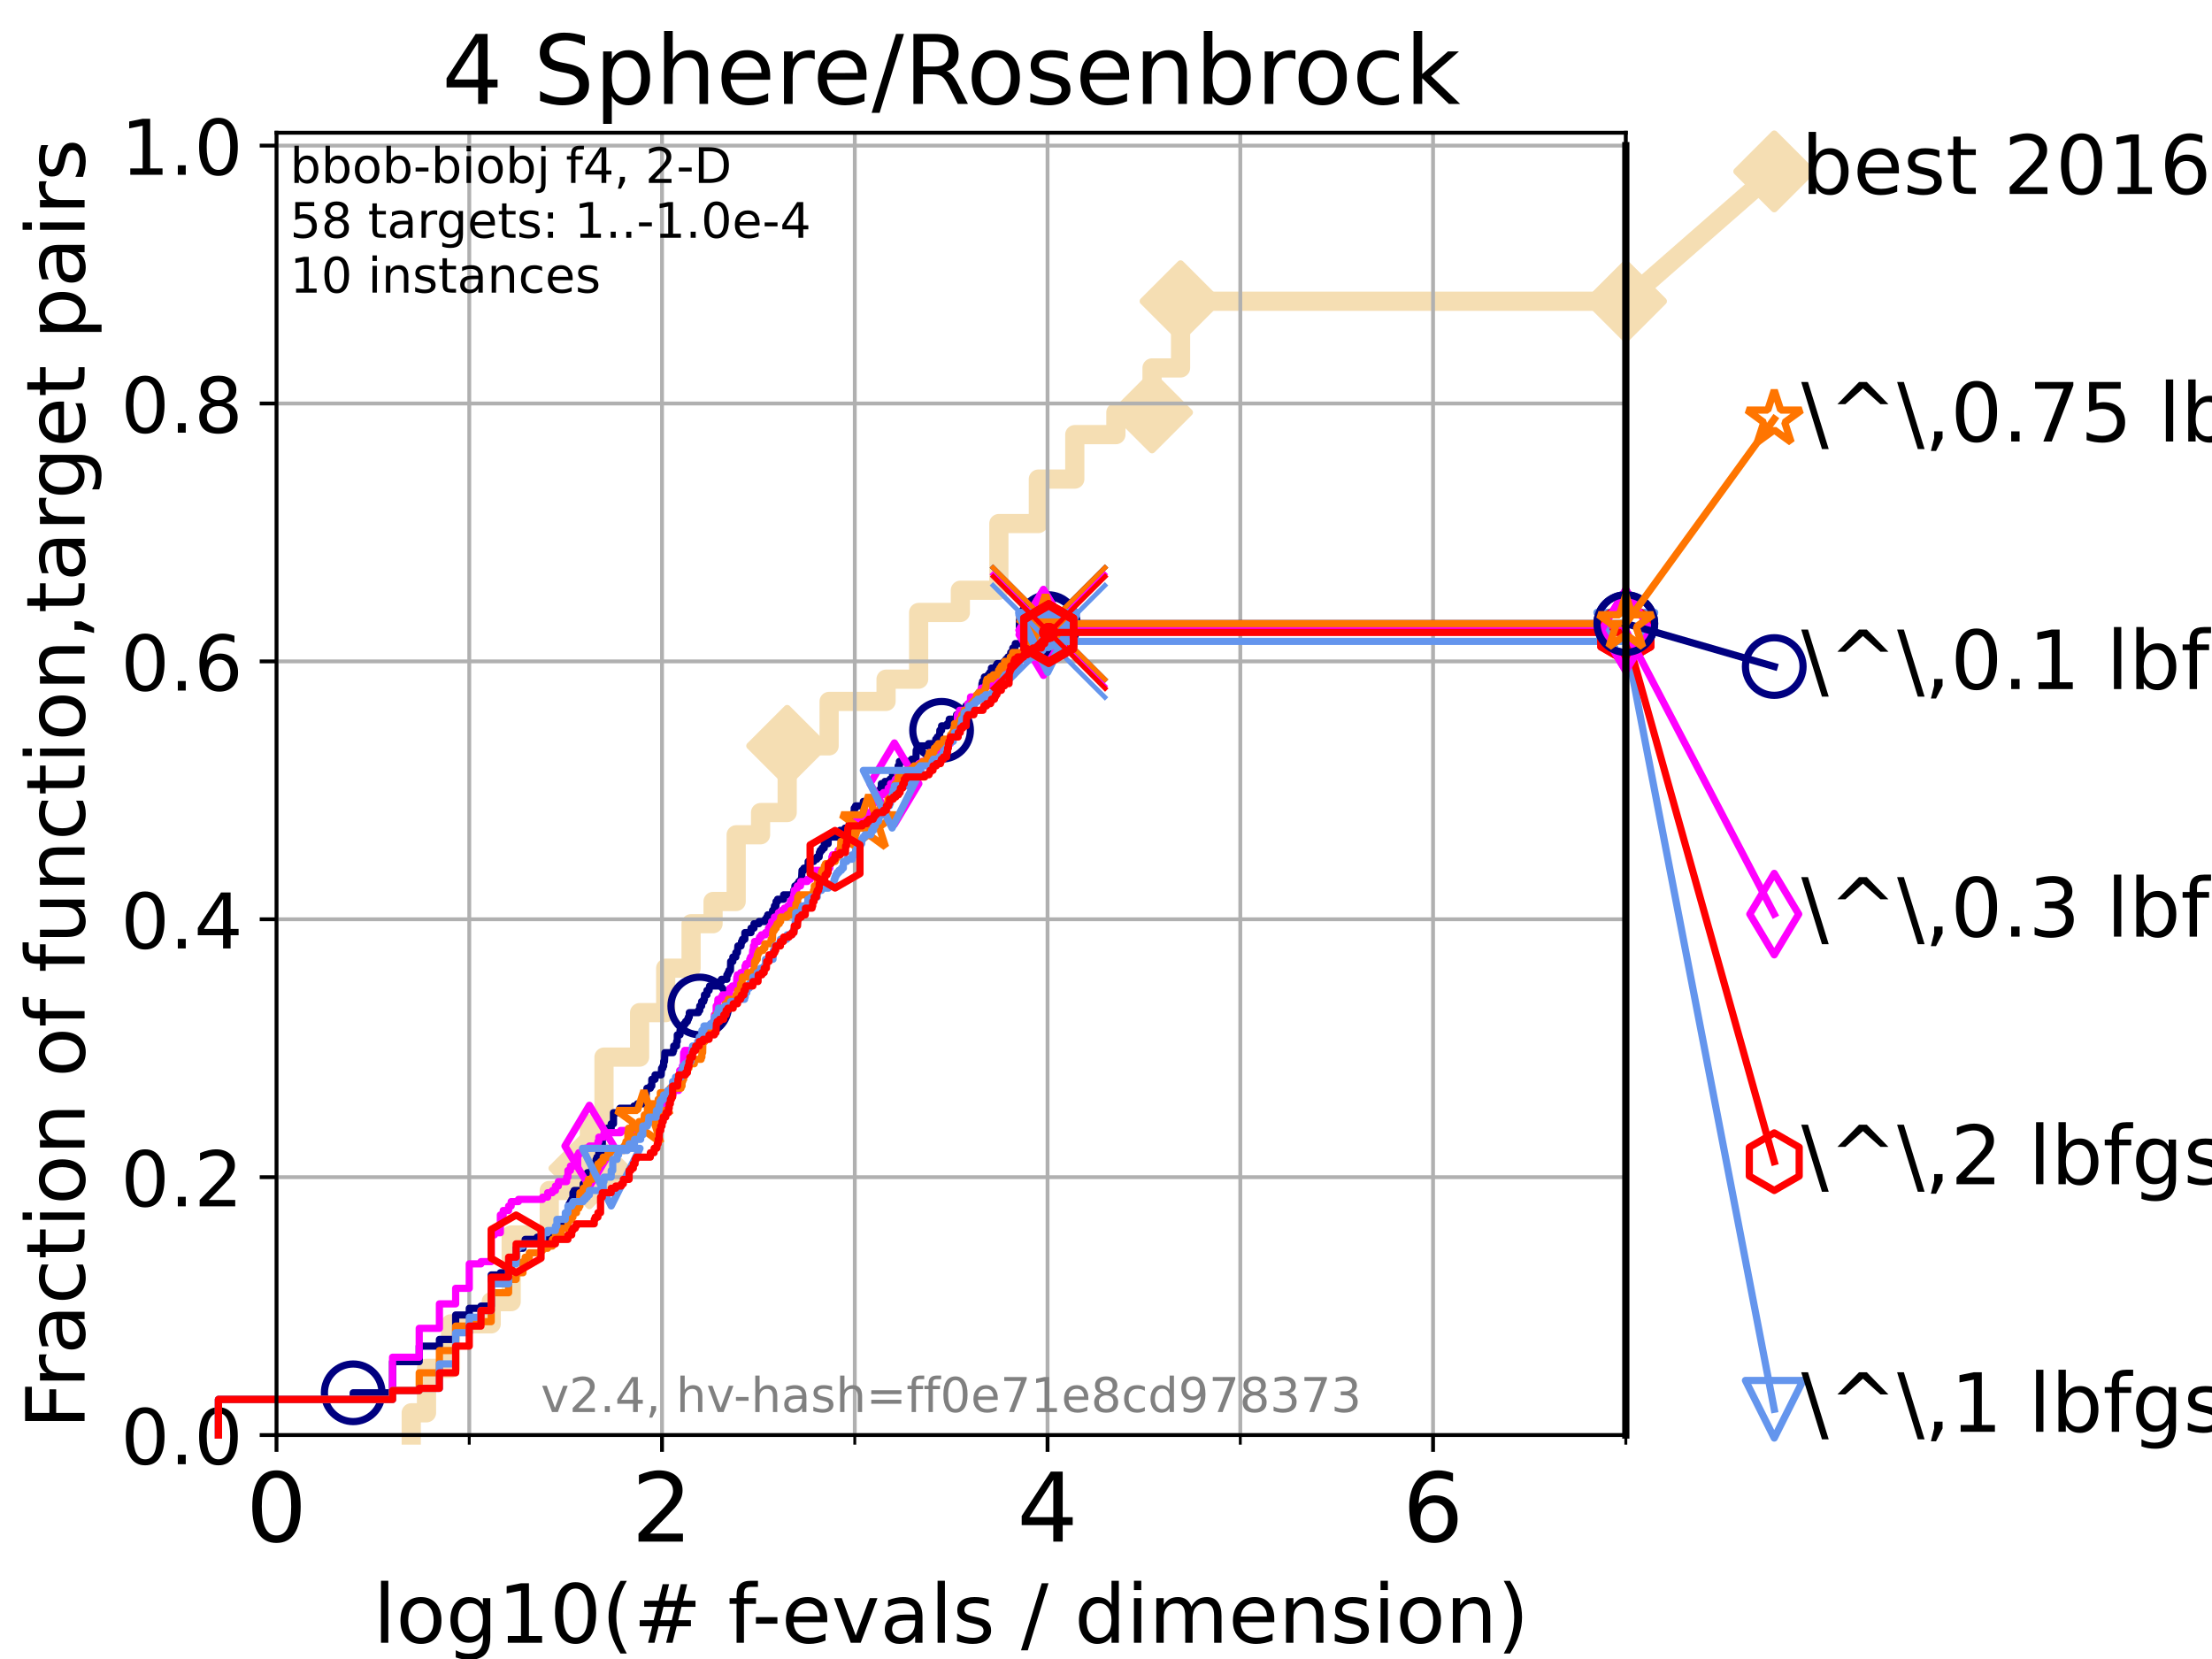 <?xml version="1.0" encoding="utf-8" standalone="no"?>
<!DOCTYPE svg PUBLIC "-//W3C//DTD SVG 1.1//EN"
  "http://www.w3.org/Graphics/SVG/1.1/DTD/svg11.dtd">
<!-- Created with matplotlib (https://matplotlib.org/) -->
<svg height="345.6pt" version="1.1" viewBox="0 0 460.8 345.6" width="460.8pt" xmlns="http://www.w3.org/2000/svg" xmlns:xlink="http://www.w3.org/1999/xlink">
 <defs>
  <style type="text/css">*{stroke-linecap:butt;stroke-linejoin:round;}</style>
 </defs>
 <g id="figure_1">
  <g id="patch_1">
   <path d="M 0 345.6 
L 460.8 345.6 
L 460.8 0 
L 0 0 
z
" style="fill:#ffffff;"/>
  </g>
  <g id="axes_1">
   <g id="patch_2">
    <path d="M 57.6 298.944 
L 338.688 298.944 
L 338.688 27.648 
L 57.6 27.648 
z
" style="fill:#ffffff;"/>
   </g>
   <g id="line2d_1">
    <path d="M 85.667 298.944 
L 85.667 294.313 
L 88.847 294.313 
L 88.847 285.05 
L 93.864 285.05 
L 93.864 275.788 
L 102.331 275.788 
L 102.331 271.157 
L 106.489 271.157 
L 106.489 257.263 
L 114.419 257.263 
L 114.419 248.001 
L 120.094 248.001 
L 120.094 243.37 
L 122.782 243.37 
L 122.782 234.107 
L 125.823 234.107 
L 125.823 220.214 
L 133.239 220.214 
L 133.239 210.951 
L 138.678 210.951 
L 138.678 201.689 
L 143.965 201.689 
L 143.965 192.426 
L 148.545 192.426 
L 148.545 187.795 
L 153.359 187.795 
L 153.359 173.901 
L 158.439 173.901 
L 158.439 169.27 
L 163.985 169.27 
L 163.985 155.377 
L 172.721 155.377 
L 172.721 146.114 
L 184.582 146.114 
L 184.582 141.483 
L 191.371 141.483 
L 191.371 127.589 
L 200.06 127.589 
L 200.06 122.958 
L 208.079 122.958 
L 208.079 109.065 
L 216.308 109.065 
L 216.308 99.802 
L 223.9 99.802 
L 223.9 90.54 
L 232.46 90.54 
L 232.46 85.909 
L 239.991 85.909 
L 239.991 76.646 
L 245.932 76.646 
L 245.932 62.753 
L 338.688 62.753 
" style="fill:none;stroke:#f5deb3;stroke-linecap:square;stroke-width:4;"/>
   </g>
   <g id="line2d_2">
    <defs>
     <path d="M 0 7.778 
L 7.778 0 
L 0 -7.778 
L -7.778 0 
z
" id="m5b0d8cfc8b" style="stroke:#f5deb3;stroke-linejoin:miter;stroke-width:1.5;"/>
    </defs>
    <g>
     <use style="fill:#f5deb3;stroke:#f5deb3;stroke-linejoin:miter;stroke-width:1.5;" x="122.782" xlink:href="#m5b0d8cfc8b" y="243.37"/>
     <use style="fill:#f5deb3;stroke:#f5deb3;stroke-linejoin:miter;stroke-width:1.5;" x="163.985" xlink:href="#m5b0d8cfc8b" y="155.377"/>
     <use style="fill:#f5deb3;stroke:#f5deb3;stroke-linejoin:miter;stroke-width:1.5;" x="239.991" xlink:href="#m5b0d8cfc8b" y="85.909"/>
     <use style="fill:#f5deb3;stroke:#f5deb3;stroke-linejoin:miter;stroke-width:1.5;" x="245.932" xlink:href="#m5b0d8cfc8b" y="62.753"/>
     <use style="fill:#f5deb3;stroke:#f5deb3;stroke-linejoin:miter;stroke-width:1.5;" x="338.688" xlink:href="#m5b0d8cfc8b" y="62.753"/>
    </g>
   </g>
   <g id="line2d_3">
    <path style="fill:none;stroke:#f5deb3;stroke-linecap:square;stroke-width:4;"/>
    <g/>
   </g>
   <g id="line2d_4">
    <path d="M 338.688 62.753 
L 369.608 35.706 
" style="fill:none;stroke:#f5deb3;stroke-linecap:square;stroke-width:4;"/>
    <g>
     <use style="fill:#f5deb3;stroke:#f5deb3;stroke-linejoin:miter;stroke-width:1.5;" x="338.688" xlink:href="#m5b0d8cfc8b" y="62.753"/>
     <use style="fill:#f5deb3;stroke:#f5deb3;stroke-linejoin:miter;stroke-width:1.5;" x="369.608" xlink:href="#m5b0d8cfc8b" y="35.706"/>
    </g>
   </g>
   <g id="matplotlib.axis_1">
    <g id="xtick_1">
     <g id="line2d_5">
      <path clip-path="url(#p20a47df884)" d="M 57.6 298.944 
L 57.6 27.648 
" style="fill:none;stroke:#b0b0b0;stroke-linecap:square;stroke-width:0.8;"/>
     </g>
     <g id="line2d_6">
      <defs>
       <path d="M 0 0 
L 0 3.5 
" id="m06489edf63" style="stroke:#000000;stroke-width:0.8;"/>
      </defs>
      <g>
       <use style="stroke:#000000;stroke-width:0.8;" x="57.6" xlink:href="#m06489edf63" y="298.944"/>
      </g>
     </g>
     <g id="text_1">
      <!-- 0 -->
      <g transform="translate(51.237 321.141)scale(0.2 -0.2)">
       <defs>
        <path d="M 31.781 66.406 
Q 24.172 66.406 20.328 58.906 
Q 16.5 51.422 16.5 36.375 
Q 16.5 21.391 20.328 13.891 
Q 24.172 6.391 31.781 6.391 
Q 39.453 6.391 43.281 13.891 
Q 47.125 21.391 47.125 36.375 
Q 47.125 51.422 43.281 58.906 
Q 39.453 66.406 31.781 66.406 
z
M 31.781 74.219 
Q 44.047 74.219 50.516 64.516 
Q 56.984 54.828 56.984 36.375 
Q 56.984 17.969 50.516 8.266 
Q 44.047 -1.422 31.781 -1.422 
Q 19.531 -1.422 13.062 8.266 
Q 6.594 17.969 6.594 36.375 
Q 6.594 54.828 13.062 64.516 
Q 19.531 74.219 31.781 74.219 
z
" id="DejaVuSans-48"/>
       </defs>
       <use xlink:href="#DejaVuSans-48"/>
      </g>
     </g>
    </g>
    <g id="xtick_2">
     <g id="line2d_7">
      <path clip-path="url(#p20a47df884)" d="M 137.911 298.944 
L 137.911 27.648 
" style="fill:none;stroke:#b0b0b0;stroke-linecap:square;stroke-width:0.8;"/>
     </g>
     <g id="line2d_8">
      <g>
       <use style="stroke:#000000;stroke-width:0.8;" x="137.911" xlink:href="#m06489edf63" y="298.944"/>
      </g>
     </g>
     <g id="text_2">
      <!-- 2 -->
      <g transform="translate(131.548 321.141)scale(0.2 -0.2)">
       <defs>
        <path d="M 19.188 8.297 
L 53.609 8.297 
L 53.609 0 
L 7.328 0 
L 7.328 8.297 
Q 12.938 14.109 22.625 23.891 
Q 32.328 33.688 34.812 36.531 
Q 39.547 41.844 41.422 45.531 
Q 43.312 49.219 43.312 52.781 
Q 43.312 58.594 39.234 62.25 
Q 35.156 65.922 28.609 65.922 
Q 23.969 65.922 18.812 64.312 
Q 13.672 62.703 7.812 59.422 
L 7.812 69.391 
Q 13.766 71.781 18.938 73 
Q 24.125 74.219 28.422 74.219 
Q 39.75 74.219 46.484 68.547 
Q 53.219 62.891 53.219 53.422 
Q 53.219 48.922 51.531 44.891 
Q 49.859 40.875 45.406 35.406 
Q 44.188 33.984 37.641 27.219 
Q 31.109 20.453 19.188 8.297 
z
" id="DejaVuSans-50"/>
       </defs>
       <use xlink:href="#DejaVuSans-50"/>
      </g>
     </g>
    </g>
    <g id="xtick_3">
     <g id="line2d_9">
      <path clip-path="url(#p20a47df884)" d="M 218.222 298.944 
L 218.222 27.648 
" style="fill:none;stroke:#b0b0b0;stroke-linecap:square;stroke-width:0.8;"/>
     </g>
     <g id="line2d_10">
      <g>
       <use style="stroke:#000000;stroke-width:0.8;" x="218.222" xlink:href="#m06489edf63" y="298.944"/>
      </g>
     </g>
     <g id="text_3">
      <!-- 4 -->
      <g transform="translate(211.859 321.141)scale(0.2 -0.2)">
       <defs>
        <path d="M 37.797 64.312 
L 12.891 25.391 
L 37.797 25.391 
z
M 35.203 72.906 
L 47.609 72.906 
L 47.609 25.391 
L 58.016 25.391 
L 58.016 17.188 
L 47.609 17.188 
L 47.609 0 
L 37.797 0 
L 37.797 17.188 
L 4.891 17.188 
L 4.891 26.703 
z
" id="DejaVuSans-52"/>
       </defs>
       <use xlink:href="#DejaVuSans-52"/>
      </g>
     </g>
    </g>
    <g id="xtick_4">
     <g id="line2d_11">
      <path clip-path="url(#p20a47df884)" d="M 298.533 298.944 
L 298.533 27.648 
" style="fill:none;stroke:#b0b0b0;stroke-linecap:square;stroke-width:0.8;"/>
     </g>
     <g id="line2d_12">
      <g>
       <use style="stroke:#000000;stroke-width:0.8;" x="298.533" xlink:href="#m06489edf63" y="298.944"/>
      </g>
     </g>
     <g id="text_4">
      <!-- 6 -->
      <g transform="translate(292.17 321.141)scale(0.2 -0.2)">
       <defs>
        <path d="M 33.016 40.375 
Q 26.375 40.375 22.484 35.828 
Q 18.609 31.297 18.609 23.391 
Q 18.609 15.531 22.484 10.953 
Q 26.375 6.391 33.016 6.391 
Q 39.656 6.391 43.531 10.953 
Q 47.406 15.531 47.406 23.391 
Q 47.406 31.297 43.531 35.828 
Q 39.656 40.375 33.016 40.375 
z
M 52.594 71.297 
L 52.594 62.312 
Q 48.875 64.062 45.094 64.984 
Q 41.312 65.922 37.594 65.922 
Q 27.828 65.922 22.672 59.328 
Q 17.531 52.734 16.797 39.406 
Q 19.672 43.656 24.016 45.922 
Q 28.375 48.188 33.594 48.188 
Q 44.578 48.188 50.953 41.516 
Q 57.328 34.859 57.328 23.391 
Q 57.328 12.156 50.688 5.359 
Q 44.047 -1.422 33.016 -1.422 
Q 20.359 -1.422 13.672 8.266 
Q 6.984 17.969 6.984 36.375 
Q 6.984 53.656 15.188 63.938 
Q 23.391 74.219 37.203 74.219 
Q 40.922 74.219 44.703 73.484 
Q 48.484 72.75 52.594 71.297 
z
" id="DejaVuSans-54"/>
       </defs>
       <use xlink:href="#DejaVuSans-54"/>
      </g>
     </g>
    </g>
    <g id="xtick_5">
     <g id="line2d_13">
      <path clip-path="url(#p20a47df884)" d="M 97.755 298.944 
L 97.755 27.648 
" style="fill:none;stroke:#b0b0b0;stroke-linecap:square;stroke-width:0.8;"/>
     </g>
     <g id="line2d_14">
      <defs>
       <path d="M 0 0 
L 0 2 
" id="mdde21603d9" style="stroke:#000000;stroke-width:0.6;"/>
      </defs>
      <g>
       <use style="stroke:#000000;stroke-width:0.6;" x="97.755" xlink:href="#mdde21603d9" y="298.944"/>
      </g>
     </g>
    </g>
    <g id="xtick_6">
     <g id="line2d_15">
      <path clip-path="url(#p20a47df884)" d="M 178.066 298.944 
L 178.066 27.648 
" style="fill:none;stroke:#b0b0b0;stroke-linecap:square;stroke-width:0.8;"/>
     </g>
     <g id="line2d_16">
      <g>
       <use style="stroke:#000000;stroke-width:0.6;" x="178.066" xlink:href="#mdde21603d9" y="298.944"/>
      </g>
     </g>
    </g>
    <g id="xtick_7">
     <g id="line2d_17">
      <path clip-path="url(#p20a47df884)" d="M 258.377 298.944 
L 258.377 27.648 
" style="fill:none;stroke:#b0b0b0;stroke-linecap:square;stroke-width:0.8;"/>
     </g>
     <g id="line2d_18">
      <g>
       <use style="stroke:#000000;stroke-width:0.6;" x="258.377" xlink:href="#mdde21603d9" y="298.944"/>
      </g>
     </g>
    </g>
    <g id="xtick_8">
     <g id="line2d_19">
      <path clip-path="url(#p20a47df884)" d="M 338.688 298.944 
L 338.688 27.648 
" style="fill:none;stroke:#b0b0b0;stroke-linecap:square;stroke-width:0.8;"/>
     </g>
     <g id="line2d_20">
      <g>
       <use style="stroke:#000000;stroke-width:0.6;" x="338.688" xlink:href="#mdde21603d9" y="298.944"/>
      </g>
     </g>
    </g>
    <g id="text_5">
     <!-- log10(# f-evals / dimension) -->
     <g transform="translate(77.764 342.218)scale(0.17 -0.17)">
      <defs>
       <path d="M 9.422 75.984 
L 18.406 75.984 
L 18.406 0 
L 9.422 0 
z
" id="DejaVuSans-108"/>
       <path d="M 30.609 48.391 
Q 23.391 48.391 19.188 42.75 
Q 14.984 37.109 14.984 27.297 
Q 14.984 17.484 19.156 11.844 
Q 23.344 6.203 30.609 6.203 
Q 37.797 6.203 41.984 11.859 
Q 46.188 17.531 46.188 27.297 
Q 46.188 37.016 41.984 42.703 
Q 37.797 48.391 30.609 48.391 
z
M 30.609 56 
Q 42.328 56 49.016 48.375 
Q 55.719 40.766 55.719 27.297 
Q 55.719 13.875 49.016 6.219 
Q 42.328 -1.422 30.609 -1.422 
Q 18.844 -1.422 12.172 6.219 
Q 5.516 13.875 5.516 27.297 
Q 5.516 40.766 12.172 48.375 
Q 18.844 56 30.609 56 
z
" id="DejaVuSans-111"/>
       <path d="M 45.406 27.984 
Q 45.406 37.75 41.375 43.109 
Q 37.359 48.484 30.078 48.484 
Q 22.859 48.484 18.828 43.109 
Q 14.797 37.75 14.797 27.984 
Q 14.797 18.266 18.828 12.891 
Q 22.859 7.516 30.078 7.516 
Q 37.359 7.516 41.375 12.891 
Q 45.406 18.266 45.406 27.984 
z
M 54.391 6.781 
Q 54.391 -7.172 48.188 -13.984 
Q 42 -20.797 29.203 -20.797 
Q 24.469 -20.797 20.266 -20.094 
Q 16.062 -19.391 12.109 -17.922 
L 12.109 -9.188 
Q 16.062 -11.328 19.922 -12.344 
Q 23.781 -13.375 27.781 -13.375 
Q 36.625 -13.375 41.016 -8.766 
Q 45.406 -4.156 45.406 5.172 
L 45.406 9.625 
Q 42.625 4.781 38.281 2.391 
Q 33.938 0 27.875 0 
Q 17.828 0 11.672 7.656 
Q 5.516 15.328 5.516 27.984 
Q 5.516 40.672 11.672 48.328 
Q 17.828 56 27.875 56 
Q 33.938 56 38.281 53.609 
Q 42.625 51.219 45.406 46.391 
L 45.406 54.688 
L 54.391 54.688 
z
" id="DejaVuSans-103"/>
       <path d="M 12.406 8.297 
L 28.516 8.297 
L 28.516 63.922 
L 10.984 60.406 
L 10.984 69.391 
L 28.422 72.906 
L 38.281 72.906 
L 38.281 8.297 
L 54.391 8.297 
L 54.391 0 
L 12.406 0 
z
" id="DejaVuSans-49"/>
       <path d="M 31 75.875 
Q 24.469 64.656 21.281 53.656 
Q 18.109 42.672 18.109 31.391 
Q 18.109 20.125 21.312 9.062 
Q 24.516 -2 31 -13.188 
L 23.188 -13.188 
Q 15.875 -1.703 12.234 9.375 
Q 8.594 20.453 8.594 31.391 
Q 8.594 42.281 12.203 53.312 
Q 15.828 64.359 23.188 75.875 
z
" id="DejaVuSans-40"/>
       <path d="M 51.125 44 
L 36.922 44 
L 32.812 27.688 
L 47.125 27.688 
z
M 43.797 71.781 
L 38.719 51.516 
L 52.984 51.516 
L 58.109 71.781 
L 65.922 71.781 
L 60.891 51.516 
L 76.125 51.516 
L 76.125 44 
L 58.984 44 
L 54.984 27.688 
L 70.516 27.688 
L 70.516 20.219 
L 53.078 20.219 
L 48 0 
L 40.188 0 
L 45.219 20.219 
L 30.906 20.219 
L 25.875 0 
L 18.016 0 
L 23.094 20.219 
L 7.719 20.219 
L 7.719 27.688 
L 24.906 27.688 
L 29 44 
L 13.281 44 
L 13.281 51.516 
L 30.906 51.516 
L 35.891 71.781 
z
" id="DejaVuSans-35"/>
       <path id="DejaVuSans-32"/>
       <path d="M 37.109 75.984 
L 37.109 68.5 
L 28.516 68.5 
Q 23.688 68.5 21.797 66.547 
Q 19.922 64.594 19.922 59.516 
L 19.922 54.688 
L 34.719 54.688 
L 34.719 47.703 
L 19.922 47.703 
L 19.922 0 
L 10.891 0 
L 10.891 47.703 
L 2.297 47.703 
L 2.297 54.688 
L 10.891 54.688 
L 10.891 58.5 
Q 10.891 67.625 15.141 71.797 
Q 19.391 75.984 28.609 75.984 
z
" id="DejaVuSans-102"/>
       <path d="M 4.891 31.391 
L 31.203 31.391 
L 31.203 23.391 
L 4.891 23.391 
z
" id="DejaVuSans-45"/>
       <path d="M 56.203 29.594 
L 56.203 25.203 
L 14.891 25.203 
Q 15.484 15.922 20.484 11.062 
Q 25.484 6.203 34.422 6.203 
Q 39.594 6.203 44.453 7.469 
Q 49.312 8.734 54.109 11.281 
L 54.109 2.781 
Q 49.266 0.734 44.188 -0.344 
Q 39.109 -1.422 33.891 -1.422 
Q 20.797 -1.422 13.156 6.188 
Q 5.516 13.812 5.516 26.812 
Q 5.516 40.234 12.766 48.109 
Q 20.016 56 32.328 56 
Q 43.359 56 49.781 48.891 
Q 56.203 41.797 56.203 29.594 
z
M 47.219 32.234 
Q 47.125 39.594 43.094 43.984 
Q 39.062 48.391 32.422 48.391 
Q 24.906 48.391 20.391 44.141 
Q 15.875 39.891 15.188 32.172 
z
" id="DejaVuSans-101"/>
       <path d="M 2.984 54.688 
L 12.5 54.688 
L 29.594 8.797 
L 46.688 54.688 
L 56.203 54.688 
L 35.688 0 
L 23.484 0 
z
" id="DejaVuSans-118"/>
       <path d="M 34.281 27.484 
Q 23.391 27.484 19.188 25 
Q 14.984 22.516 14.984 16.5 
Q 14.984 11.719 18.141 8.906 
Q 21.297 6.109 26.703 6.109 
Q 34.188 6.109 38.703 11.406 
Q 43.219 16.703 43.219 25.484 
L 43.219 27.484 
z
M 52.203 31.203 
L 52.203 0 
L 43.219 0 
L 43.219 8.297 
Q 40.141 3.328 35.547 0.953 
Q 30.953 -1.422 24.312 -1.422 
Q 15.922 -1.422 10.953 3.297 
Q 6 8.016 6 15.922 
Q 6 25.141 12.172 29.828 
Q 18.359 34.516 30.609 34.516 
L 43.219 34.516 
L 43.219 35.406 
Q 43.219 41.609 39.141 45 
Q 35.062 48.391 27.688 48.391 
Q 23 48.391 18.547 47.266 
Q 14.109 46.141 10.016 43.891 
L 10.016 52.203 
Q 14.938 54.109 19.578 55.047 
Q 24.219 56 28.609 56 
Q 40.484 56 46.344 49.844 
Q 52.203 43.703 52.203 31.203 
z
" id="DejaVuSans-97"/>
       <path d="M 44.281 53.078 
L 44.281 44.578 
Q 40.484 46.531 36.375 47.5 
Q 32.281 48.484 27.875 48.484 
Q 21.188 48.484 17.844 46.438 
Q 14.5 44.391 14.5 40.281 
Q 14.5 37.156 16.891 35.375 
Q 19.281 33.594 26.516 31.984 
L 29.594 31.297 
Q 39.156 29.25 43.188 25.516 
Q 47.219 21.781 47.219 15.094 
Q 47.219 7.469 41.188 3.016 
Q 35.156 -1.422 24.609 -1.422 
Q 20.219 -1.422 15.453 -0.562 
Q 10.688 0.297 5.422 2 
L 5.422 11.281 
Q 10.406 8.688 15.234 7.391 
Q 20.062 6.109 24.812 6.109 
Q 31.156 6.109 34.562 8.281 
Q 37.984 10.453 37.984 14.406 
Q 37.984 18.062 35.516 20.016 
Q 33.062 21.969 24.703 23.781 
L 21.578 24.516 
Q 13.234 26.266 9.516 29.906 
Q 5.812 33.547 5.812 39.891 
Q 5.812 47.609 11.281 51.797 
Q 16.75 56 26.812 56 
Q 31.781 56 36.172 55.266 
Q 40.578 54.547 44.281 53.078 
z
" id="DejaVuSans-115"/>
       <path d="M 25.391 72.906 
L 33.688 72.906 
L 8.297 -9.281 
L 0 -9.281 
z
" id="DejaVuSans-47"/>
       <path d="M 45.406 46.391 
L 45.406 75.984 
L 54.391 75.984 
L 54.391 0 
L 45.406 0 
L 45.406 8.203 
Q 42.578 3.328 38.25 0.953 
Q 33.938 -1.422 27.875 -1.422 
Q 17.969 -1.422 11.734 6.484 
Q 5.516 14.406 5.516 27.297 
Q 5.516 40.188 11.734 48.094 
Q 17.969 56 27.875 56 
Q 33.938 56 38.25 53.625 
Q 42.578 51.266 45.406 46.391 
z
M 14.797 27.297 
Q 14.797 17.391 18.875 11.75 
Q 22.953 6.109 30.078 6.109 
Q 37.203 6.109 41.297 11.75 
Q 45.406 17.391 45.406 27.297 
Q 45.406 37.203 41.297 42.844 
Q 37.203 48.484 30.078 48.484 
Q 22.953 48.484 18.875 42.844 
Q 14.797 37.203 14.797 27.297 
z
" id="DejaVuSans-100"/>
       <path d="M 9.422 54.688 
L 18.406 54.688 
L 18.406 0 
L 9.422 0 
z
M 9.422 75.984 
L 18.406 75.984 
L 18.406 64.594 
L 9.422 64.594 
z
" id="DejaVuSans-105"/>
       <path d="M 52 44.188 
Q 55.375 50.25 60.062 53.125 
Q 64.75 56 71.094 56 
Q 79.641 56 84.281 50.016 
Q 88.922 44.047 88.922 33.016 
L 88.922 0 
L 79.891 0 
L 79.891 32.719 
Q 79.891 40.578 77.094 44.375 
Q 74.312 48.188 68.609 48.188 
Q 61.625 48.188 57.562 43.547 
Q 53.516 38.922 53.516 30.906 
L 53.516 0 
L 44.484 0 
L 44.484 32.719 
Q 44.484 40.625 41.703 44.406 
Q 38.922 48.188 33.109 48.188 
Q 26.219 48.188 22.156 43.531 
Q 18.109 38.875 18.109 30.906 
L 18.109 0 
L 9.078 0 
L 9.078 54.688 
L 18.109 54.688 
L 18.109 46.188 
Q 21.188 51.219 25.484 53.609 
Q 29.781 56 35.688 56 
Q 41.656 56 45.828 52.969 
Q 50 49.953 52 44.188 
z
" id="DejaVuSans-109"/>
       <path d="M 54.891 33.016 
L 54.891 0 
L 45.906 0 
L 45.906 32.719 
Q 45.906 40.484 42.875 44.328 
Q 39.844 48.188 33.797 48.188 
Q 26.516 48.188 22.312 43.547 
Q 18.109 38.922 18.109 30.906 
L 18.109 0 
L 9.078 0 
L 9.078 54.688 
L 18.109 54.688 
L 18.109 46.188 
Q 21.344 51.125 25.703 53.562 
Q 30.078 56 35.797 56 
Q 45.219 56 50.047 50.172 
Q 54.891 44.344 54.891 33.016 
z
" id="DejaVuSans-110"/>
       <path d="M 8.016 75.875 
L 15.828 75.875 
Q 23.141 64.359 26.781 53.312 
Q 30.422 42.281 30.422 31.391 
Q 30.422 20.453 26.781 9.375 
Q 23.141 -1.703 15.828 -13.188 
L 8.016 -13.188 
Q 14.5 -2 17.703 9.062 
Q 20.906 20.125 20.906 31.391 
Q 20.906 42.672 17.703 53.656 
Q 14.5 64.656 8.016 75.875 
z
" id="DejaVuSans-41"/>
      </defs>
      <use xlink:href="#DejaVuSans-108"/>
      <use x="27.783" xlink:href="#DejaVuSans-111"/>
      <use x="88.965" xlink:href="#DejaVuSans-103"/>
      <use x="152.441" xlink:href="#DejaVuSans-49"/>
      <use x="216.064" xlink:href="#DejaVuSans-48"/>
      <use x="279.688" xlink:href="#DejaVuSans-40"/>
      <use x="318.701" xlink:href="#DejaVuSans-35"/>
      <use x="402.49" xlink:href="#DejaVuSans-32"/>
      <use x="434.277" xlink:href="#DejaVuSans-102"/>
      <use x="463.982" xlink:href="#DejaVuSans-45"/>
      <use x="500.066" xlink:href="#DejaVuSans-101"/>
      <use x="561.59" xlink:href="#DejaVuSans-118"/>
      <use x="620.77" xlink:href="#DejaVuSans-97"/>
      <use x="682.049" xlink:href="#DejaVuSans-108"/>
      <use x="709.832" xlink:href="#DejaVuSans-115"/>
      <use x="761.932" xlink:href="#DejaVuSans-32"/>
      <use x="793.719" xlink:href="#DejaVuSans-47"/>
      <use x="827.41" xlink:href="#DejaVuSans-32"/>
      <use x="859.197" xlink:href="#DejaVuSans-100"/>
      <use x="922.674" xlink:href="#DejaVuSans-105"/>
      <use x="950.457" xlink:href="#DejaVuSans-109"/>
      <use x="1047.869" xlink:href="#DejaVuSans-101"/>
      <use x="1109.393" xlink:href="#DejaVuSans-110"/>
      <use x="1172.771" xlink:href="#DejaVuSans-115"/>
      <use x="1224.871" xlink:href="#DejaVuSans-105"/>
      <use x="1252.654" xlink:href="#DejaVuSans-111"/>
      <use x="1313.836" xlink:href="#DejaVuSans-110"/>
      <use x="1377.215" xlink:href="#DejaVuSans-41"/>
     </g>
    </g>
   </g>
   <g id="matplotlib.axis_2">
    <g id="ytick_1">
     <g id="line2d_21">
      <path clip-path="url(#p20a47df884)" d="M 57.6 298.944 
L 338.688 298.944 
" style="fill:none;stroke:#b0b0b0;stroke-linecap:square;stroke-width:0.8;"/>
     </g>
     <g id="line2d_22">
      <defs>
       <path d="M 0 0 
L -3.5 0 
" id="m7104e77b91" style="stroke:#000000;stroke-width:0.8;"/>
      </defs>
      <g>
       <use style="stroke:#000000;stroke-width:0.8;" x="57.6" xlink:href="#m7104e77b91" y="298.944"/>
      </g>
     </g>
     <g id="text_6">
      <!-- 0.0 -->
      <g transform="translate(25.155 305.023)scale(0.16 -0.16)">
       <defs>
        <path d="M 10.688 12.406 
L 21 12.406 
L 21 0 
L 10.688 0 
z
" id="DejaVuSans-46"/>
       </defs>
       <use xlink:href="#DejaVuSans-48"/>
       <use x="63.623" xlink:href="#DejaVuSans-46"/>
       <use x="95.41" xlink:href="#DejaVuSans-48"/>
      </g>
     </g>
    </g>
    <g id="ytick_2">
     <g id="line2d_23">
      <path clip-path="url(#p20a47df884)" d="M 57.6 245.222 
L 338.688 245.222 
" style="fill:none;stroke:#b0b0b0;stroke-linecap:square;stroke-width:0.8;"/>
     </g>
     <g id="line2d_24">
      <g>
       <use style="stroke:#000000;stroke-width:0.8;" x="57.6" xlink:href="#m7104e77b91" y="245.222"/>
      </g>
     </g>
     <g id="text_7">
      <!-- 0.2 -->
      <g transform="translate(25.155 251.301)scale(0.16 -0.16)">
       <use xlink:href="#DejaVuSans-48"/>
       <use x="63.623" xlink:href="#DejaVuSans-46"/>
       <use x="95.41" xlink:href="#DejaVuSans-50"/>
      </g>
     </g>
    </g>
    <g id="ytick_3">
     <g id="line2d_25">
      <path clip-path="url(#p20a47df884)" d="M 57.6 191.5 
L 338.688 191.5 
" style="fill:none;stroke:#b0b0b0;stroke-linecap:square;stroke-width:0.8;"/>
     </g>
     <g id="line2d_26">
      <g>
       <use style="stroke:#000000;stroke-width:0.8;" x="57.6" xlink:href="#m7104e77b91" y="191.5"/>
      </g>
     </g>
     <g id="text_8">
      <!-- 0.4 -->
      <g transform="translate(25.155 197.579)scale(0.16 -0.16)">
       <use xlink:href="#DejaVuSans-48"/>
       <use x="63.623" xlink:href="#DejaVuSans-46"/>
       <use x="95.41" xlink:href="#DejaVuSans-52"/>
      </g>
     </g>
    </g>
    <g id="ytick_4">
     <g id="line2d_27">
      <path clip-path="url(#p20a47df884)" d="M 57.6 137.778 
L 338.688 137.778 
" style="fill:none;stroke:#b0b0b0;stroke-linecap:square;stroke-width:0.8;"/>
     </g>
     <g id="line2d_28">
      <g>
       <use style="stroke:#000000;stroke-width:0.8;" x="57.6" xlink:href="#m7104e77b91" y="137.778"/>
      </g>
     </g>
     <g id="text_9">
      <!-- 0.6 -->
      <g transform="translate(25.155 143.857)scale(0.16 -0.16)">
       <use xlink:href="#DejaVuSans-48"/>
       <use x="63.623" xlink:href="#DejaVuSans-46"/>
       <use x="95.41" xlink:href="#DejaVuSans-54"/>
      </g>
     </g>
    </g>
    <g id="ytick_5">
     <g id="line2d_29">
      <path clip-path="url(#p20a47df884)" d="M 57.6 84.056 
L 338.688 84.056 
" style="fill:none;stroke:#b0b0b0;stroke-linecap:square;stroke-width:0.8;"/>
     </g>
     <g id="line2d_30">
      <g>
       <use style="stroke:#000000;stroke-width:0.8;" x="57.6" xlink:href="#m7104e77b91" y="84.056"/>
      </g>
     </g>
     <g id="text_10">
      <!-- 0.8 -->
      <g transform="translate(25.155 90.135)scale(0.16 -0.16)">
       <defs>
        <path d="M 31.781 34.625 
Q 24.75 34.625 20.719 30.859 
Q 16.703 27.094 16.703 20.516 
Q 16.703 13.922 20.719 10.156 
Q 24.75 6.391 31.781 6.391 
Q 38.812 6.391 42.859 10.172 
Q 46.922 13.969 46.922 20.516 
Q 46.922 27.094 42.891 30.859 
Q 38.875 34.625 31.781 34.625 
z
M 21.922 38.812 
Q 15.578 40.375 12.031 44.719 
Q 8.5 49.078 8.5 55.328 
Q 8.5 64.062 14.719 69.141 
Q 20.953 74.219 31.781 74.219 
Q 42.672 74.219 48.875 69.141 
Q 55.078 64.062 55.078 55.328 
Q 55.078 49.078 51.531 44.719 
Q 48 40.375 41.703 38.812 
Q 48.828 37.156 52.797 32.312 
Q 56.781 27.484 56.781 20.516 
Q 56.781 9.906 50.312 4.234 
Q 43.844 -1.422 31.781 -1.422 
Q 19.734 -1.422 13.25 4.234 
Q 6.781 9.906 6.781 20.516 
Q 6.781 27.484 10.781 32.312 
Q 14.797 37.156 21.922 38.812 
z
M 18.312 54.391 
Q 18.312 48.734 21.844 45.562 
Q 25.391 42.391 31.781 42.391 
Q 38.141 42.391 41.719 45.562 
Q 45.312 48.734 45.312 54.391 
Q 45.312 60.062 41.719 63.234 
Q 38.141 66.406 31.781 66.406 
Q 25.391 66.406 21.844 63.234 
Q 18.312 60.062 18.312 54.391 
z
" id="DejaVuSans-56"/>
       </defs>
       <use xlink:href="#DejaVuSans-48"/>
       <use x="63.623" xlink:href="#DejaVuSans-46"/>
       <use x="95.41" xlink:href="#DejaVuSans-56"/>
      </g>
     </g>
    </g>
    <g id="ytick_6">
     <g id="line2d_31">
      <path clip-path="url(#p20a47df884)" d="M 57.6 30.334 
L 338.688 30.334 
" style="fill:none;stroke:#b0b0b0;stroke-linecap:square;stroke-width:0.8;"/>
     </g>
     <g id="line2d_32">
      <g>
       <use style="stroke:#000000;stroke-width:0.8;" x="57.6" xlink:href="#m7104e77b91" y="30.334"/>
      </g>
     </g>
     <g id="text_11">
      <!-- 1.0 -->
      <g transform="translate(25.155 36.413)scale(0.16 -0.16)">
       <use xlink:href="#DejaVuSans-49"/>
       <use x="63.623" xlink:href="#DejaVuSans-46"/>
       <use x="95.41" xlink:href="#DejaVuSans-48"/>
      </g>
     </g>
    </g>
    <g id="text_12">
     <!-- Fraction of function,target pairs -->
     <g transform="translate(17.62 297.681)rotate(-90)scale(0.17 -0.17)">
      <defs>
       <path d="M 9.812 72.906 
L 51.703 72.906 
L 51.703 64.594 
L 19.672 64.594 
L 19.672 43.109 
L 48.578 43.109 
L 48.578 34.812 
L 19.672 34.812 
L 19.672 0 
L 9.812 0 
z
" id="DejaVuSans-70"/>
       <path d="M 41.109 46.297 
Q 39.594 47.172 37.812 47.578 
Q 36.031 48 33.891 48 
Q 26.266 48 22.188 43.047 
Q 18.109 38.094 18.109 28.812 
L 18.109 0 
L 9.078 0 
L 9.078 54.688 
L 18.109 54.688 
L 18.109 46.188 
Q 20.953 51.172 25.484 53.578 
Q 30.031 56 36.531 56 
Q 37.453 56 38.578 55.875 
Q 39.703 55.766 41.062 55.516 
z
" id="DejaVuSans-114"/>
       <path d="M 48.781 52.594 
L 48.781 44.188 
Q 44.969 46.297 41.141 47.344 
Q 37.312 48.391 33.406 48.391 
Q 24.656 48.391 19.812 42.844 
Q 14.984 37.312 14.984 27.297 
Q 14.984 17.281 19.812 11.734 
Q 24.656 6.203 33.406 6.203 
Q 37.312 6.203 41.141 7.25 
Q 44.969 8.297 48.781 10.406 
L 48.781 2.094 
Q 45.016 0.344 40.984 -0.531 
Q 36.969 -1.422 32.422 -1.422 
Q 20.062 -1.422 12.781 6.344 
Q 5.516 14.109 5.516 27.297 
Q 5.516 40.672 12.859 48.328 
Q 20.219 56 33.016 56 
Q 37.156 56 41.109 55.141 
Q 45.062 54.297 48.781 52.594 
z
" id="DejaVuSans-99"/>
       <path d="M 18.312 70.219 
L 18.312 54.688 
L 36.812 54.688 
L 36.812 47.703 
L 18.312 47.703 
L 18.312 18.016 
Q 18.312 11.328 20.141 9.422 
Q 21.969 7.516 27.594 7.516 
L 36.812 7.516 
L 36.812 0 
L 27.594 0 
Q 17.188 0 13.234 3.875 
Q 9.281 7.766 9.281 18.016 
L 9.281 47.703 
L 2.688 47.703 
L 2.688 54.688 
L 9.281 54.688 
L 9.281 70.219 
z
" id="DejaVuSans-116"/>
       <path d="M 8.5 21.578 
L 8.5 54.688 
L 17.484 54.688 
L 17.484 21.922 
Q 17.484 14.156 20.5 10.266 
Q 23.531 6.391 29.594 6.391 
Q 36.859 6.391 41.078 11.031 
Q 45.312 15.672 45.312 23.688 
L 45.312 54.688 
L 54.297 54.688 
L 54.297 0 
L 45.312 0 
L 45.312 8.406 
Q 42.047 3.422 37.719 1 
Q 33.406 -1.422 27.688 -1.422 
Q 18.266 -1.422 13.375 4.438 
Q 8.5 10.297 8.5 21.578 
z
M 31.109 56 
z
" id="DejaVuSans-117"/>
       <path d="M 11.719 12.406 
L 22.016 12.406 
L 22.016 4 
L 14.016 -11.625 
L 7.719 -11.625 
L 11.719 4 
z
" id="DejaVuSans-44"/>
       <path d="M 18.109 8.203 
L 18.109 -20.797 
L 9.078 -20.797 
L 9.078 54.688 
L 18.109 54.688 
L 18.109 46.391 
Q 20.953 51.266 25.266 53.625 
Q 29.594 56 35.594 56 
Q 45.562 56 51.781 48.094 
Q 58.016 40.188 58.016 27.297 
Q 58.016 14.406 51.781 6.484 
Q 45.562 -1.422 35.594 -1.422 
Q 29.594 -1.422 25.266 0.953 
Q 20.953 3.328 18.109 8.203 
z
M 48.688 27.297 
Q 48.688 37.203 44.609 42.844 
Q 40.531 48.484 33.406 48.484 
Q 26.266 48.484 22.188 42.844 
Q 18.109 37.203 18.109 27.297 
Q 18.109 17.391 22.188 11.75 
Q 26.266 6.109 33.406 6.109 
Q 40.531 6.109 44.609 11.75 
Q 48.688 17.391 48.688 27.297 
z
" id="DejaVuSans-112"/>
      </defs>
      <use xlink:href="#DejaVuSans-70"/>
      <use x="50.27" xlink:href="#DejaVuSans-114"/>
      <use x="91.383" xlink:href="#DejaVuSans-97"/>
      <use x="152.662" xlink:href="#DejaVuSans-99"/>
      <use x="207.643" xlink:href="#DejaVuSans-116"/>
      <use x="246.852" xlink:href="#DejaVuSans-105"/>
      <use x="274.635" xlink:href="#DejaVuSans-111"/>
      <use x="335.816" xlink:href="#DejaVuSans-110"/>
      <use x="399.195" xlink:href="#DejaVuSans-32"/>
      <use x="430.982" xlink:href="#DejaVuSans-111"/>
      <use x="492.164" xlink:href="#DejaVuSans-102"/>
      <use x="527.369" xlink:href="#DejaVuSans-32"/>
      <use x="559.156" xlink:href="#DejaVuSans-102"/>
      <use x="594.361" xlink:href="#DejaVuSans-117"/>
      <use x="657.74" xlink:href="#DejaVuSans-110"/>
      <use x="721.119" xlink:href="#DejaVuSans-99"/>
      <use x="776.1" xlink:href="#DejaVuSans-116"/>
      <use x="815.309" xlink:href="#DejaVuSans-105"/>
      <use x="843.092" xlink:href="#DejaVuSans-111"/>
      <use x="904.273" xlink:href="#DejaVuSans-110"/>
      <use x="967.652" xlink:href="#DejaVuSans-44"/>
      <use x="999.439" xlink:href="#DejaVuSans-116"/>
      <use x="1038.648" xlink:href="#DejaVuSans-97"/>
      <use x="1099.928" xlink:href="#DejaVuSans-114"/>
      <use x="1139.291" xlink:href="#DejaVuSans-103"/>
      <use x="1202.768" xlink:href="#DejaVuSans-101"/>
      <use x="1264.291" xlink:href="#DejaVuSans-116"/>
      <use x="1303.5" xlink:href="#DejaVuSans-32"/>
      <use x="1335.287" xlink:href="#DejaVuSans-112"/>
      <use x="1398.764" xlink:href="#DejaVuSans-97"/>
      <use x="1460.043" xlink:href="#DejaVuSans-105"/>
      <use x="1487.826" xlink:href="#DejaVuSans-114"/>
      <use x="1528.939" xlink:href="#DejaVuSans-115"/>
     </g>
    </g>
   </g>
   <g id="line2d_33">
    <defs>
     <path d="M 0 1.5 
C 0.398 1.5 0.779 1.342 1.061 1.061 
C 1.342 0.779 1.5 0.398 1.5 0 
C 1.5 -0.398 1.342 -0.779 1.061 -1.061 
C 0.779 -1.342 0.398 -1.5 0 -1.5 
C -0.398 -1.5 -0.779 -1.342 -1.061 -1.061 
C -1.342 -0.779 -1.5 -0.398 -1.5 0 
C -1.5 0.398 -1.342 0.779 -1.061 1.061 
C -0.779 1.342 -0.398 1.5 0 1.5 
z
" id="ma46b238dad" style="stroke:#f5deb3;"/>
    </defs>
    <g>
     <use style="fill:#f5deb3;stroke:#f5deb3;" x="245.932" xlink:href="#ma46b238dad" y="62.753"/>
     <use style="fill:#f5deb3;stroke:#f5deb3;" x="245.932" xlink:href="#ma46b238dad" y="62.753"/>
    </g>
   </g>
   <g id="line2d_34">
    <defs>
     <path d="M 0 1.5 
C 0.398 1.5 0.779 1.342 1.061 1.061 
C 1.342 0.779 1.5 0.398 1.5 0 
C 1.5 -0.398 1.342 -0.779 1.061 -1.061 
C 0.779 -1.342 0.398 -1.5 0 -1.5 
C -0.398 -1.5 -0.779 -1.342 -1.061 -1.061 
C -1.342 -0.779 -1.5 -0.398 -1.5 0 
C -1.5 0.398 -1.342 0.779 -1.061 1.061 
C -0.779 1.342 -0.398 1.5 0 1.5 
z
" id="m52b78d1654" style="stroke:#000080;"/>
    </defs>
    <g>
     <use style="fill:#000080;stroke:#000080;" x="218.354" xlink:href="#m52b78d1654" y="129.905"/>
     <use style="fill:#000080;stroke:#000080;" x="218.354" xlink:href="#m52b78d1654" y="129.905"/>
    </g>
   </g>
   <g id="line2d_35">
    <path d="M 45.512 298.944 
L 45.512 291.534 
L 73.579 291.534 
L 73.579 290.145 
L 81.776 290.145 
L 81.776 283.661 
L 87.33 283.661 
L 87.33 280.419 
L 91.535 280.419 
L 91.535 279.03 
L 94.921 279.03 
L 94.921 273.935 
L 97.755 273.935 
L 97.755 272.546 
L 100.193 272.546 
L 100.193 272.083 
L 102.331 272.083 
L 102.331 265.599 
L 104.235 265.599 
L 104.235 265.136 
L 105.952 265.136 
L 105.952 263.747 
L 106.489 263.747 
L 106.489 262.357 
L 107.515 262.357 
L 107.515 260.042 
L 108.949 260.042 
L 108.949 259.116 
L 109.402 259.116 
L 109.402 258.189 
L 111.897 258.189 
L 111.897 257.726 
L 114.08 257.726 
L 114.08 257.263 
L 115.711 257.263 
L 115.711 256.337 
L 116.914 256.337 
L 116.914 254.484 
L 117.203 254.484 
L 117.203 254.021 
L 117.765 254.021 
L 117.765 253.558 
L 118.31 253.558 
L 118.31 252.169 
L 118.577 252.169 
L 118.577 250.779 
L 118.839 250.779 
L 118.839 250.316 
L 119.097 250.316 
L 119.097 249.853 
L 119.352 249.853 
L 119.352 248.464 
L 119.603 248.464 
L 119.603 248.001 
L 121.49 248.001 
L 121.49 246.611 
L 121.931 246.611 
L 121.931 246.148 
L 122.148 246.148 
L 122.148 244.759 
L 122.362 244.759 
L 122.362 244.296 
L 123.193 244.296 
L 123.193 243.833 
L 123.394 243.833 
L 123.394 243.37 
L 123.594 243.37 
L 123.594 242.443 
L 124.178 242.443 
L 124.178 241.517 
L 124.369 241.517 
L 124.369 241.054 
L 124.744 241.054 
L 124.744 240.128 
L 125.292 240.128 
L 125.292 238.738 
L 125.471 238.738 
L 125.471 236.886 
L 125.996 236.886 
L 125.996 235.96 
L 126.507 235.96 
L 126.507 235.033 
L 127.326 235.033 
L 127.326 234.107 
L 127.799 234.107 
L 127.799 231.792 
L 129.147 231.792 
L 129.147 230.865 
L 132.06 230.865 
L 132.06 230.402 
L 132.777 230.402 
L 132.777 229.939 
L 134.019 229.939 
L 134.019 229.013 
L 134.556 229.013 
L 134.661 227.16 
L 134.766 227.16 
L 134.766 226.697 
L 135.482 226.697 
L 135.482 226.234 
L 135.78 226.234 
L 135.78 224.845 
L 136.457 224.845 
L 136.457 223.918 
L 137.736 223.918 
L 137.823 222.529 
L 138.084 222.529 
L 138.084 222.066 
L 138.256 222.066 
L 138.256 221.14 
L 138.426 221.14 
L 138.511 219.287 
L 140.196 219.287 
L 140.196 218.824 
L 140.348 218.824 
L 140.348 217.898 
L 140.944 217.898 
L 140.944 216.972 
L 141.09 216.972 
L 141.09 215.582 
L 141.662 215.582 
L 141.662 214.656 
L 142.284 214.656 
L 142.284 213.73 
L 142.486 213.73 
L 142.486 213.267 
L 142.818 213.267 
L 142.818 212.804 
L 143.209 212.804 
L 143.209 212.34 
L 143.401 212.34 
L 143.401 211.877 
L 143.591 211.877 
L 143.591 210.951 
L 145.497 210.951 
L 145.497 210.488 
L 145.777 210.488 
L 145.777 209.562 
L 146.162 209.562 
L 146.162 208.635 
L 146.591 208.635 
L 146.591 208.172 
L 146.749 208.172 
L 146.749 207.246 
L 147.267 207.246 
L 147.267 206.32 
L 147.72 206.32 
L 147.819 205.394 
L 149.868 205.394 
L 149.868 204.467 
L 150.301 204.467 
L 150.301 204.004 
L 151.422 204.004 
L 151.422 203.078 
L 151.661 203.078 
L 151.661 202.615 
L 151.858 202.615 
L 151.858 202.152 
L 152.169 202.152 
L 152.207 200.299 
L 152.662 200.299 
L 152.662 199.373 
L 153.287 199.373 
L 153.287 198.447 
L 153.609 198.447 
L 153.715 197.057 
L 154.372 197.057 
L 154.473 196.131 
L 154.675 196.131 
L 154.675 195.668 
L 155.168 195.668 
L 155.168 194.279 
L 156.449 194.279 
L 156.449 193.353 
L 157.07 193.353 
L 157.07 192.426 
L 158.113 192.426 
L 158.113 191.963 
L 159.406 191.963 
L 159.406 191.5 
L 159.733 191.5 
L 159.733 191.037 
L 159.932 191.037 
L 159.932 190.574 
L 160.938 190.574 
L 160.938 189.648 
L 161.261 189.648 
L 161.329 188.721 
L 161.645 188.721 
L 161.668 187.795 
L 161.977 187.795 
L 161.977 187.332 
L 163.246 187.332 
L 163.246 186.406 
L 165.248 186.406 
L 165.339 185.479 
L 165.59 185.479 
L 165.59 184.553 
L 166.117 184.553 
L 166.117 184.09 
L 166.426 184.09 
L 166.426 183.627 
L 166.846 183.627 
L 166.846 183.164 
L 166.978 183.164 
L 167.077 181.311 
L 167.465 181.311 
L 167.465 180.848 
L 168.233 180.848 
L 168.233 180.385 
L 168.355 180.385 
L 168.355 179.459 
L 169.532 179.459 
L 169.532 178.996 
L 170.16 178.996 
L 170.16 178.533 
L 170.647 178.533 
L 170.687 177.606 
L 170.873 177.606 
L 170.873 177.143 
L 171.251 177.143 
L 171.251 176.68 
L 171.709 176.68 
L 171.709 175.754 
L 172.518 175.754 
L 172.542 174.365 
L 174.796 174.365 
L 174.796 173.438 
L 174.995 173.438 
L 174.995 172.975 
L 176.024 172.975 
L 176.024 172.512 
L 176.876 172.512 
L 176.959 171.123 
L 177.098 171.123 
L 177.098 170.196 
L 177.409 170.196 
L 177.409 169.733 
L 177.82 169.733 
L 177.82 169.27 
L 177.953 169.27 
L 177.953 168.344 
L 178.231 168.344 
L 178.231 167.881 
L 179.808 167.881 
L 179.847 166.955 
L 182.083 166.955 
L 182.083 166.492 
L 182.48 166.492 
L 182.494 165.102 
L 183.138 165.102 
L 183.138 164.639 
L 183.473 164.639 
L 183.473 164.176 
L 183.601 164.176 
L 183.601 163.25 
L 184.347 163.25 
L 184.347 162.787 
L 185.397 162.787 
L 185.397 162.323 
L 185.927 162.323 
L 185.927 161.397 
L 186.104 161.397 
L 186.104 160.934 
L 186.968 160.934 
L 187.072 160.008 
L 187.103 160.008 
L 187.103 159.545 
L 187.356 159.545 
L 187.356 158.618 
L 189.913 158.618 
L 189.913 158.155 
L 190.821 158.155 
L 190.855 156.303 
L 191.03 156.303 
L 191.03 155.84 
L 191.166 155.84 
L 191.166 155.377 
L 193.424 155.377 
L 193.424 154.914 
L 194.936 154.914 
L 194.936 153.987 
L 195.255 153.987 
L 195.255 153.524 
L 195.714 153.524 
L 195.79 152.135 
L 196.149 152.135 
L 196.149 151.209 
L 197.353 151.209 
L 197.353 150.745 
L 197.744 150.745 
L 197.744 149.819 
L 199.217 149.819 
L 199.272 148.893 
L 199.921 148.893 
L 200.001 147.967 
L 201.059 147.967 
L 201.059 147.504 
L 201.223 147.504 
L 201.223 147.04 
L 202.798 147.04 
L 202.798 146.577 
L 202.926 146.577 
L 202.939 145.651 
L 203.586 145.651 
L 203.586 145.188 
L 203.916 145.188 
L 203.916 144.262 
L 204.462 144.262 
L 204.567 142.409 
L 204.685 142.409 
L 204.685 141.946 
L 205.069 141.946 
L 205.069 141.02 
L 205.854 141.02 
L 205.854 140.557 
L 206.195 140.557 
L 206.195 140.094 
L 206.532 140.094 
L 206.532 139.167 
L 207.45 139.167 
L 207.45 138.704 
L 207.721 138.704 
L 207.721 138.241 
L 209.188 138.241 
L 209.188 137.778 
L 209.567 137.778 
L 209.567 137.315 
L 209.973 137.315 
L 209.973 136.852 
L 210.481 136.852 
L 210.549 135.926 
L 210.983 135.926 
L 210.983 134.999 
L 211.415 134.999 
L 211.508 134.073 
L 213.429 134.073 
L 213.429 133.61 
L 214.191 133.61 
L 214.191 132.684 
L 214.423 132.684 
L 214.445 131.757 
L 215.199 131.757 
L 215.199 131.294 
L 215.645 131.294 
L 215.645 130.831 
L 216.38 130.831 
L 216.38 130.368 
L 218.354 130.368 
L 218.354 129.905 
L 338.688 129.905 
L 338.688 129.905 
" style="fill:none;stroke:#000080;stroke-linecap:square;stroke-width:1.5;"/>
   </g>
   <g id="line2d_36">
    <defs>
     <path d="M 0 6 
C 1.591 6 3.117 5.368 4.243 4.243 
C 5.368 3.117 6 1.591 6 0 
C 6 -1.591 5.368 -3.117 4.243 -4.243 
C 3.117 -5.368 1.591 -6 0 -6 
C -1.591 -6 -3.117 -5.368 -4.243 -4.243 
C -5.368 -3.117 -6 -1.591 -6 0 
C -6 1.591 -5.368 3.117 -4.243 4.243 
C -3.117 5.368 -1.591 6 0 6 
z
" id="mc7b5bd7436" style="stroke:#000080;stroke-width:1.5;"/>
    </defs>
    <g>
     <use style="fill-opacity:0;stroke:#000080;stroke-width:1.5;" x="73.579" xlink:href="#mc7b5bd7436" y="290.145"/>
     <use style="fill-opacity:0;stroke:#000080;stroke-width:1.5;" x="145.777" xlink:href="#mc7b5bd7436" y="209.562"/>
     <use style="fill-opacity:0;stroke:#000080;stroke-width:1.5;" x="196.149" xlink:href="#mc7b5bd7436" y="152.135"/>
     <use style="fill-opacity:0;stroke:#000080;stroke-width:1.5;" x="218.354" xlink:href="#mc7b5bd7436" y="130.368"/>
     <use style="fill-opacity:0;stroke:#000080;stroke-width:1.5;" x="218.354" xlink:href="#mc7b5bd7436" y="129.905"/>
     <use style="fill-opacity:0;stroke:#000080;stroke-width:1.5;" x="338.688" xlink:href="#mc7b5bd7436" y="129.905"/>
    </g>
   </g>
   <g id="line2d_37">
    <path style="fill:none;stroke:#000080;stroke-linecap:square;stroke-width:1.5;"/>
    <g/>
   </g>
   <g id="line2d_38">
    <path clip-path="url(#p20a47df884)" d="M 218.517 129.905 
" style="fill:none;stroke:#000080;stroke-linecap:square;stroke-width:1.5;"/>
    <defs>
     <path d="M -12 12 
L 12 -12 
M -12 -12 
L 12 12 
" id="m926f5aa09d" style="stroke:#000080;"/>
    </defs>
    <g clip-path="url(#p20a47df884)">
     <use style="fill:#000080;stroke:#000080;" x="218.517" xlink:href="#m926f5aa09d" y="129.905"/>
    </g>
   </g>
   <g id="line2d_39">
    <defs>
     <path d="M 0 1.5 
C 0.398 1.5 0.779 1.342 1.061 1.061 
C 1.342 0.779 1.5 0.398 1.5 0 
C 1.5 -0.398 1.342 -0.779 1.061 -1.061 
C 0.779 -1.342 0.398 -1.5 0 -1.5 
C -0.398 -1.5 -0.779 -1.342 -1.061 -1.061 
C -1.342 -0.779 -1.5 -0.398 -1.5 0 
C -1.5 0.398 -1.342 0.779 -1.061 1.061 
C -0.779 1.342 -0.398 1.5 0 1.5 
z
" id="m89686a09b5" style="stroke:#ff00ff;"/>
    </defs>
    <g>
     <use style="fill:#ff00ff;stroke:#ff00ff;" x="217.373" xlink:href="#m89686a09b5" y="131.294"/>
     <use style="fill:#ff00ff;stroke:#ff00ff;" x="217.373" xlink:href="#m89686a09b5" y="131.294"/>
    </g>
   </g>
   <g id="line2d_40">
    <path d="M 45.512 298.944 
L 45.512 291.534 
L 81.776 291.534 
L 81.776 282.735 
L 87.33 282.735 
L 87.33 276.714 
L 91.535 276.714 
L 91.535 271.62 
L 94.921 271.62 
L 94.921 268.378 
L 97.755 268.378 
L 97.755 263.284 
L 100.193 263.284 
L 100.193 262.821 
L 102.331 262.821 
L 102.331 257.263 
L 102.989 257.263 
L 102.989 256.8 
L 104.235 256.8 
L 104.235 253.095 
L 104.826 253.095 
L 104.826 252.169 
L 105.952 252.169 
L 105.952 251.243 
L 106.489 251.243 
L 106.489 250.316 
L 108.006 250.316 
L 108.006 249.853 
L 113.023 249.853 
L 113.023 249.39 
L 114.08 249.39 
L 114.08 248.464 
L 115.077 248.464 
L 115.077 248.001 
L 115.711 248.001 
L 115.711 247.075 
L 116.323 247.075 
L 116.323 246.148 
L 118.04 246.148 
L 118.04 245.222 
L 118.31 245.222 
L 118.31 243.833 
L 118.839 243.833 
L 118.839 242.906 
L 120.335 242.906 
L 120.335 240.591 
L 120.572 240.591 
L 120.572 240.128 
L 121.712 240.128 
L 121.712 239.665 
L 121.931 239.665 
L 121.931 239.201 
L 122.782 239.201 
L 122.782 238.738 
L 124.557 238.738 
L 124.557 237.812 
L 124.744 237.812 
L 124.744 236.886 
L 125.823 236.886 
L 125.823 235.96 
L 129.291 235.96 
L 129.291 235.496 
L 133.578 235.496 
L 133.578 234.107 
L 134.236 234.107 
L 134.236 233.181 
L 134.556 233.181 
L 134.556 232.718 
L 137.016 232.718 
L 137.016 231.792 
L 138.341 231.792 
L 138.341 230.865 
L 138.511 230.865 
L 138.595 229.013 
L 139.573 229.013 
L 139.573 228.087 
L 140.196 228.087 
L 140.196 227.16 
L 141.379 227.16 
L 141.379 226.234 
L 141.521 226.234 
L 141.592 222.992 
L 142.148 222.992 
L 142.148 222.066 
L 142.352 222.066 
L 142.419 219.287 
L 142.62 219.287 
L 142.62 218.824 
L 144.689 218.824 
L 144.689 218.361 
L 146.053 218.361 
L 146.053 217.435 
L 146.324 217.435 
L 146.324 216.972 
L 146.591 216.972 
L 146.591 216.045 
L 146.906 216.045 
L 146.906 215.582 
L 147.57 215.582 
L 147.57 215.119 
L 147.819 215.119 
L 147.819 214.193 
L 148.113 214.193 
L 148.113 213.267 
L 148.686 213.267 
L 148.78 211.877 
L 148.827 211.877 
L 148.827 211.414 
L 149.196 211.414 
L 149.196 209.562 
L 149.468 209.562 
L 149.557 208.172 
L 150.258 208.172 
L 150.258 207.709 
L 150.514 207.709 
L 150.514 207.246 
L 151.858 207.246 
L 151.858 206.783 
L 152.014 206.783 
L 152.014 205.857 
L 152.55 205.857 
L 152.55 205.394 
L 153.395 205.394 
L 153.502 203.541 
L 153.609 203.541 
L 153.609 203.078 
L 154.304 203.078 
L 154.304 202.615 
L 155.038 202.615 
L 155.038 202.152 
L 155.2 202.152 
L 155.2 201.226 
L 155.393 201.226 
L 155.393 200.762 
L 156.175 200.762 
L 156.175 199.836 
L 156.358 199.836 
L 156.358 199.373 
L 156.718 199.373 
L 156.806 197.984 
L 156.953 197.984 
L 156.953 197.057 
L 157.186 197.057 
L 157.186 196.131 
L 158.059 196.131 
L 158.059 195.668 
L 158.223 195.668 
L 158.223 195.205 
L 158.599 195.205 
L 158.599 194.742 
L 159.457 194.742 
L 159.457 194.279 
L 160.079 194.279 
L 160.079 193.353 
L 160.37 193.353 
L 160.37 192.889 
L 160.751 192.889 
L 160.751 191.963 
L 161.329 191.963 
L 161.329 191.037 
L 162.021 191.037 
L 162.021 190.574 
L 162.174 190.574 
L 162.174 190.111 
L 162.854 190.111 
L 162.854 189.648 
L 163.389 189.648 
L 163.389 189.184 
L 164.102 189.184 
L 164.102 188.721 
L 164.656 188.721 
L 164.656 187.795 
L 164.936 187.795 
L 164.936 187.332 
L 165.321 187.332 
L 165.321 186.406 
L 165.447 186.406 
L 165.447 185.479 
L 165.943 185.479 
L 165.943 185.016 
L 166.1 185.016 
L 166.1 184.553 
L 166.763 184.553 
L 166.813 183.627 
L 168.187 183.627 
L 168.187 183.164 
L 168.82 183.164 
L 168.82 182.701 
L 169.056 182.701 
L 169.056 182.238 
L 169.532 182.238 
L 169.532 181.311 
L 172.13 181.311 
L 172.13 180.848 
L 172.862 180.848 
L 172.862 179.922 
L 173.084 179.922 
L 173.084 179.459 
L 173.28 179.459 
L 173.28 178.533 
L 173.452 178.533 
L 173.452 178.07 
L 174.584 178.07 
L 174.595 177.143 
L 175.15 177.143 
L 175.201 176.217 
L 176.141 176.217 
L 176.141 175.291 
L 176.565 175.291 
L 176.565 174.365 
L 176.707 174.365 
L 176.707 173.438 
L 177.015 173.438 
L 177.052 172.512 
L 177.944 172.512 
L 177.996 171.586 
L 178.205 171.586 
L 178.205 171.123 
L 178.317 171.123 
L 178.317 170.66 
L 179.665 170.66 
L 179.665 170.196 
L 180.374 170.196 
L 180.374 169.27 
L 181.698 169.27 
L 181.804 167.418 
L 182.034 167.418 
L 182.034 166.955 
L 182.742 166.955 
L 182.742 166.492 
L 182.961 166.492 
L 182.961 166.028 
L 183.164 166.028 
L 183.164 165.565 
L 184.027 165.565 
L 184.027 165.102 
L 184.98 165.102 
L 185.021 164.176 
L 185.522 164.176 
L 185.522 163.25 
L 186.323 163.25 
L 186.323 162.787 
L 186.539 162.787 
L 186.539 162.323 
L 187.004 162.323 
L 187.004 161.397 
L 188.662 161.397 
L 188.662 160.934 
L 189.56 160.934 
L 189.56 160.471 
L 190.08 160.471 
L 190.08 160.008 
L 190.93 160.008 
L 190.93 159.545 
L 191.379 159.545 
L 191.379 159.082 
L 192.029 159.082 
L 192.029 158.618 
L 193.323 158.618 
L 193.323 157.692 
L 193.525 157.692 
L 193.525 157.229 
L 193.686 157.229 
L 193.686 156.766 
L 195.552 156.766 
L 195.552 156.303 
L 195.885 156.303 
L 195.885 155.84 
L 197.482 155.84 
L 197.482 154.914 
L 197.987 154.914 
L 198.021 153.987 
L 198.277 153.987 
L 198.277 153.524 
L 198.627 153.524 
L 198.627 153.061 
L 198.813 153.061 
L 198.898 151.672 
L 199.395 151.672 
L 199.457 148.893 
L 199.894 148.893 
L 199.894 147.967 
L 201.555 147.967 
L 201.621 146.577 
L 202.104 146.577 
L 202.185 145.188 
L 203.974 145.188 
L 203.974 144.725 
L 204.248 144.725 
L 204.248 143.799 
L 204.472 143.799 
L 204.472 143.336 
L 205.259 143.336 
L 205.259 142.872 
L 206.443 142.872 
L 206.546 141.483 
L 206.9 141.483 
L 206.9 141.02 
L 207.94 141.02 
L 208.015 140.094 
L 208.458 140.094 
L 208.458 139.631 
L 209.147 139.631 
L 209.147 139.167 
L 209.689 139.167 
L 209.769 138.241 
L 210.482 138.241 
L 210.482 137.315 
L 210.821 137.315 
L 210.821 136.852 
L 212.632 136.852 
L 212.632 136.389 
L 213.047 136.389 
L 213.047 135.926 
L 213.594 135.926 
L 213.594 135.462 
L 214.369 135.462 
L 214.369 134.536 
L 214.49 134.536 
L 214.49 134.073 
L 214.677 134.073 
L 214.677 133.61 
L 215.496 133.61 
L 215.496 133.147 
L 216.105 133.147 
L 216.105 132.684 
L 217.262 132.684 
L 217.262 132.221 
L 217.373 132.221 
L 217.373 131.294 
L 338.688 131.294 
L 338.688 131.294 
" style="fill:none;stroke:#ff00ff;stroke-linecap:square;stroke-width:1.5;"/>
   </g>
   <g id="line2d_41">
    <defs>
     <path d="M 0 8.485 
L 5.091 0 
L 0 -8.485 
L -5.091 0 
z
" id="m104982e779" style="stroke:#ff00ff;stroke-linejoin:miter;stroke-width:1.5;"/>
    </defs>
    <g>
     <use style="fill-opacity:0;stroke:#ff00ff;stroke-linejoin:miter;stroke-width:1.5;" x="122.782" xlink:href="#m104982e779" y="238.738"/>
     <use style="fill-opacity:0;stroke:#ff00ff;stroke-linejoin:miter;stroke-width:1.5;" x="186.323" xlink:href="#m104982e779" y="163.25"/>
     <use style="fill-opacity:0;stroke:#ff00ff;stroke-linejoin:miter;stroke-width:1.5;" x="217.373" xlink:href="#m104982e779" y="132.221"/>
     <use style="fill-opacity:0;stroke:#ff00ff;stroke-linejoin:miter;stroke-width:1.5;" x="217.373" xlink:href="#m104982e779" y="131.294"/>
     <use style="fill-opacity:0;stroke:#ff00ff;stroke-linejoin:miter;stroke-width:1.5;" x="217.373" xlink:href="#m104982e779" y="131.294"/>
     <use style="fill-opacity:0;stroke:#ff00ff;stroke-linejoin:miter;stroke-width:1.5;" x="338.688" xlink:href="#m104982e779" y="131.294"/>
    </g>
   </g>
   <g id="line2d_42">
    <path style="fill:none;stroke:#ff00ff;stroke-linecap:square;stroke-width:1.5;"/>
    <g/>
   </g>
   <g id="line2d_43">
    <path clip-path="url(#p20a47df884)" d="M 218.483 131.294 
" style="fill:none;stroke:#ff00ff;stroke-linecap:square;stroke-width:1.5;"/>
    <defs>
     <path d="M -12 12 
L 12 -12 
M -12 -12 
L 12 12 
" id="mb488c25209" style="stroke:#ff00ff;"/>
    </defs>
    <g clip-path="url(#p20a47df884)">
     <use style="fill:#ff00ff;stroke:#ff00ff;" x="218.483" xlink:href="#mb488c25209" y="131.294"/>
    </g>
   </g>
   <g id="line2d_44">
    <defs>
     <path d="M 0 1.5 
C 0.398 1.5 0.779 1.342 1.061 1.061 
C 1.342 0.779 1.5 0.398 1.5 0 
C 1.5 -0.398 1.342 -0.779 1.061 -1.061 
C 0.779 -1.342 0.398 -1.5 0 -1.5 
C -0.398 -1.5 -0.779 -1.342 -1.061 -1.061 
C -1.342 -0.779 -1.5 -0.398 -1.5 0 
C -1.5 0.398 -1.342 0.779 -1.061 1.061 
C -0.779 1.342 -0.398 1.5 0 1.5 
z
" id="m607caff43c" style="stroke:#ff7500;"/>
    </defs>
    <g>
     <use style="fill:#ff7500;stroke:#ff7500;" x="217.806" xlink:href="#m607caff43c" y="129.905"/>
     <use style="fill:#ff7500;stroke:#ff7500;" x="217.806" xlink:href="#m607caff43c" y="129.905"/>
    </g>
   </g>
   <g id="line2d_45">
    <path d="M 45.512 298.944 
L 45.512 291.534 
L 81.776 291.534 
L 81.776 289.682 
L 87.33 289.682 
L 87.33 285.977 
L 91.535 285.977 
L 91.535 281.345 
L 94.921 281.345 
L 94.921 276.251 
L 97.755 276.251 
L 97.755 275.788 
L 100.193 275.788 
L 100.193 275.325 
L 102.331 275.325 
L 102.331 269.304 
L 105.952 269.304 
L 105.952 266.526 
L 107.515 266.526 
L 107.515 265.136 
L 108.949 265.136 
L 108.949 262.821 
L 109.402 262.821 
L 109.402 261.894 
L 110.274 261.894 
L 110.274 260.968 
L 112.656 260.968 
L 112.656 260.505 
L 113.023 260.505 
L 113.023 260.042 
L 114.08 260.042 
L 114.08 259.579 
L 115.077 259.579 
L 115.077 258.189 
L 115.711 258.189 
L 115.711 257.263 
L 116.914 257.263 
L 116.914 255.874 
L 118.31 255.874 
L 118.31 254.484 
L 118.577 254.484 
L 118.577 254.021 
L 119.097 254.021 
L 119.097 253.558 
L 119.352 253.558 
L 119.352 252.632 
L 120.094 252.632 
L 120.094 251.706 
L 120.572 251.706 
L 120.572 251.243 
L 120.806 251.243 
L 120.806 248.464 
L 121.49 248.464 
L 121.49 247.538 
L 122.148 247.538 
L 122.148 246.611 
L 122.573 246.611 
L 122.573 245.685 
L 123.394 245.685 
L 123.394 245.222 
L 123.594 245.222 
L 123.594 244.296 
L 124.178 244.296 
L 124.178 243.37 
L 124.557 243.37 
L 124.557 242.443 
L 125.111 242.443 
L 125.111 241.98 
L 125.648 241.98 
L 125.648 241.054 
L 126.674 241.054 
L 126.674 240.128 
L 127.165 240.128 
L 127.165 239.665 
L 129.991 239.665 
L 129.991 238.738 
L 130.264 238.738 
L 130.264 238.275 
L 130.398 238.275 
L 130.398 237.812 
L 130.796 237.812 
L 130.796 235.96 
L 130.927 235.96 
L 130.927 235.033 
L 133.01 235.033 
L 133.01 234.57 
L 133.125 234.57 
L 133.125 233.644 
L 134.128 233.644 
L 134.236 232.255 
L 134.87 232.255 
L 134.87 230.865 
L 135.482 230.865 
L 135.482 229.939 
L 137.108 229.939 
L 137.108 229.013 
L 137.559 229.013 
L 137.559 227.623 
L 139.573 227.623 
L 139.573 226.697 
L 141.872 226.697 
L 141.872 226.234 
L 142.079 226.234 
L 142.079 225.308 
L 142.216 225.308 
L 142.216 224.845 
L 142.419 224.845 
L 142.419 223.918 
L 142.553 223.918 
L 142.553 222.992 
L 142.753 222.992 
L 142.753 222.529 
L 143.528 222.529 
L 143.528 221.603 
L 144.63 221.603 
L 144.63 220.677 
L 146.053 220.677 
L 146.053 220.214 
L 146.216 220.214 
L 146.216 219.287 
L 146.378 219.287 
L 146.431 216.972 
L 146.854 216.972 
L 146.854 216.045 
L 147.419 216.045 
L 147.419 215.119 
L 147.918 215.119 
L 147.918 214.656 
L 148.113 214.656 
L 148.113 214.193 
L 148.592 214.193 
L 148.592 213.267 
L 149.012 213.267 
L 149.104 211.414 
L 149.557 211.414 
L 149.557 210.951 
L 150.086 210.951 
L 150.086 210.025 
L 150.974 210.025 
L 150.974 209.562 
L 151.097 209.562 
L 151.097 209.099 
L 151.582 209.099 
L 151.582 208.635 
L 151.74 208.635 
L 151.74 208.172 
L 153.359 208.172 
L 153.359 207.246 
L 153.644 207.246 
L 153.644 206.32 
L 154.27 206.32 
L 154.27 204.931 
L 154.574 204.931 
L 154.641 203.541 
L 155.742 203.541 
L 155.742 202.615 
L 156.836 202.615 
L 156.836 202.152 
L 157.099 202.152 
L 157.186 200.299 
L 157.472 200.299 
L 157.472 199.836 
L 157.754 199.836 
L 157.754 198.91 
L 157.921 198.91 
L 157.921 198.447 
L 158.168 198.447 
L 158.168 197.984 
L 158.968 197.984 
L 158.968 197.521 
L 159.329 197.521 
L 159.329 196.594 
L 160.561 196.594 
L 160.633 195.668 
L 160.915 195.668 
L 160.961 194.279 
L 161.054 194.279 
L 161.054 193.816 
L 161.352 193.816 
L 161.352 193.353 
L 161.69 193.353 
L 161.69 192.889 
L 161.89 192.889 
L 161.89 192.426 
L 162.346 192.426 
L 162.346 191.963 
L 162.623 191.963 
L 162.623 191.037 
L 163.966 191.037 
L 163.966 190.574 
L 164.75 190.574 
L 164.75 189.648 
L 165.732 189.648 
L 165.803 188.258 
L 166.169 188.258 
L 166.169 186.869 
L 166.46 186.869 
L 166.46 186.406 
L 169.475 186.406 
L 169.475 185.479 
L 169.631 185.479 
L 169.631 184.553 
L 170.297 184.553 
L 170.297 183.627 
L 170.621 183.627 
L 170.621 183.164 
L 170.886 183.164 
L 170.886 182.701 
L 171.095 182.701 
L 171.095 181.775 
L 171.251 181.775 
L 171.251 181.311 
L 171.646 181.311 
L 171.734 180.385 
L 171.958 180.385 
L 171.958 179.922 
L 173.119 179.922 
L 173.119 179.459 
L 173.989 179.459 
L 173.989 178.996 
L 174.142 178.996 
L 174.142 178.533 
L 174.542 178.533 
L 174.542 178.07 
L 174.932 178.07 
L 175.005 176.68 
L 175.119 176.68 
L 175.16 175.291 
L 176.073 175.291 
L 176.073 174.828 
L 177.199 174.828 
L 177.199 174.365 
L 177.553 174.365 
L 177.553 173.901 
L 177.669 173.901 
L 177.669 172.975 
L 178.317 172.975 
L 178.317 172.512 
L 180.526 172.512 
L 180.526 172.049 
L 180.96 172.049 
L 180.96 171.586 
L 181.47 171.586 
L 181.47 171.123 
L 181.712 171.123 
L 181.712 170.66 
L 182.027 170.66 
L 182.027 170.196 
L 182.166 170.196 
L 182.166 169.733 
L 182.782 169.733 
L 182.782 169.27 
L 183.105 169.27 
L 183.105 168.807 
L 183.313 168.807 
L 183.313 168.344 
L 184.743 168.344 
L 184.743 167.418 
L 184.98 167.418 
L 184.98 166.492 
L 185.46 166.492 
L 185.46 166.028 
L 186.06 166.028 
L 186.153 164.639 
L 186.279 164.639 
L 186.328 163.713 
L 186.496 163.713 
L 186.496 163.25 
L 186.973 163.25 
L 186.973 162.787 
L 187.114 162.787 
L 187.114 161.86 
L 187.392 161.86 
L 187.392 160.934 
L 188.738 160.934 
L 188.738 160.471 
L 190.019 160.471 
L 190.019 160.008 
L 190.41 160.008 
L 190.41 159.545 
L 191.633 159.545 
L 191.633 159.082 
L 192.239 159.082 
L 192.239 158.618 
L 193.235 158.618 
L 193.235 157.692 
L 193.468 157.692 
L 193.468 157.229 
L 193.579 157.229 
L 193.579 156.766 
L 194.541 156.766 
L 194.649 155.84 
L 195.095 155.84 
L 195.095 155.377 
L 195.459 155.377 
L 195.459 154.914 
L 196.565 154.914 
L 196.565 153.987 
L 198.021 153.987 
L 198.021 153.061 
L 198.402 153.061 
L 198.402 152.598 
L 198.643 152.598 
L 198.683 151.672 
L 198.829 151.672 
L 198.832 150.745 
L 199.936 150.745 
L 199.951 149.819 
L 200.354 149.819 
L 200.354 148.893 
L 200.866 148.893 
L 200.866 147.967 
L 201.848 147.967 
L 201.848 147.504 
L 202.321 147.504 
L 202.321 146.577 
L 202.694 146.577 
L 202.694 146.114 
L 203.116 146.114 
L 203.116 145.651 
L 203.449 145.651 
L 203.449 144.725 
L 203.906 144.725 
L 203.906 144.262 
L 205.038 144.262 
L 205.038 143.799 
L 205.236 143.799 
L 205.236 143.336 
L 205.382 143.336 
L 205.46 141.946 
L 205.603 141.946 
L 205.603 141.483 
L 206.245 141.483 
L 206.245 141.02 
L 206.913 141.02 
L 206.913 140.557 
L 208.015 140.557 
L 208.015 139.631 
L 208.285 139.631 
L 208.285 139.167 
L 208.597 139.167 
L 208.597 138.704 
L 209.273 138.704 
L 209.273 137.778 
L 210.451 137.778 
L 210.469 136.852 
L 210.948 136.852 
L 210.948 135.926 
L 213.284 135.926 
L 213.336 134.999 
L 213.699 134.999 
L 213.78 134.073 
L 213.905 134.073 
L 213.905 133.61 
L 214.357 133.61 
L 214.357 133.147 
L 215.992 133.147 
L 215.992 132.684 
L 216.549 132.684 
L 216.549 132.221 
L 216.758 132.221 
L 216.758 131.294 
L 217.446 131.294 
L 217.446 130.831 
L 217.806 130.831 
L 217.806 129.905 
L 338.688 129.905 
L 338.688 129.905 
" style="fill:none;stroke:#ff7500;stroke-linecap:square;stroke-width:1.5;"/>
   </g>
   <g id="line2d_46">
    <defs>
     <path d="M 0 -6 
L -1.347 -1.854 
L -5.706 -1.854 
L -2.18 0.708 
L -3.527 4.854 
L -0 2.292 
L 3.527 4.854 
L 2.18 0.708 
L 5.706 -1.854 
L 1.347 -1.854 
z
" id="mf8ee2c066b" style="stroke:#ff7500;stroke-linejoin:bevel;stroke-width:1.5;"/>
    </defs>
    <g>
     <use style="fill-opacity:0;stroke:#ff7500;stroke-linejoin:bevel;stroke-width:1.5;" x="134.128" xlink:href="#mf8ee2c066b" y="233.181"/>
     <use style="fill-opacity:0;stroke:#ff7500;stroke-linejoin:bevel;stroke-width:1.5;" x="180.96" xlink:href="#mf8ee2c066b" y="171.586"/>
     <use style="fill-opacity:0;stroke:#ff7500;stroke-linejoin:bevel;stroke-width:1.5;" x="217.806" xlink:href="#mf8ee2c066b" y="130.831"/>
     <use style="fill-opacity:0;stroke:#ff7500;stroke-linejoin:bevel;stroke-width:1.5;" x="217.806" xlink:href="#mf8ee2c066b" y="129.905"/>
     <use style="fill-opacity:0;stroke:#ff7500;stroke-linejoin:bevel;stroke-width:1.5;" x="217.806" xlink:href="#mf8ee2c066b" y="129.905"/>
     <use style="fill-opacity:0;stroke:#ff7500;stroke-linejoin:bevel;stroke-width:1.5;" x="338.688" xlink:href="#mf8ee2c066b" y="129.905"/>
    </g>
   </g>
   <g id="line2d_47">
    <path style="fill:none;stroke:#ff7500;stroke-linecap:square;stroke-width:1.5;"/>
    <g/>
   </g>
   <g id="line2d_48">
    <path clip-path="url(#p20a47df884)" d="M 218.531 129.905 
" style="fill:none;stroke:#ff7500;stroke-linecap:square;stroke-width:1.5;"/>
    <defs>
     <path d="M -12 12 
L 12 -12 
M -12 -12 
L 12 12 
" id="mf60d78b81c" style="stroke:#ff7500;"/>
    </defs>
    <g clip-path="url(#p20a47df884)">
     <use style="fill:#ff7500;stroke:#ff7500;" x="218.531" xlink:href="#mf60d78b81c" y="129.905"/>
    </g>
   </g>
   <g id="line2d_49">
    <defs>
     <path d="M 0 1.5 
C 0.398 1.5 0.779 1.342 1.061 1.061 
C 1.342 0.779 1.5 0.398 1.5 0 
C 1.5 -0.398 1.342 -0.779 1.061 -1.061 
C 0.779 -1.342 0.398 -1.5 0 -1.5 
C -0.398 -1.5 -0.779 -1.342 -1.061 -1.061 
C -1.342 -0.779 -1.5 -0.398 -1.5 0 
C -1.5 0.398 -1.342 0.779 -1.061 1.061 
C -0.779 1.342 -0.398 1.5 0 1.5 
z
" id="m3295594525" style="stroke:#6495ed;"/>
    </defs>
    <g>
     <use style="fill:#6495ed;stroke:#6495ed;" x="218.251" xlink:href="#m3295594525" y="133.61"/>
     <use style="fill:#6495ed;stroke:#6495ed;" x="218.251" xlink:href="#m3295594525" y="133.61"/>
    </g>
   </g>
   <g id="line2d_50">
    <path d="M 45.512 298.944 
L 45.512 291.534 
L 81.776 291.534 
L 81.776 289.682 
L 87.33 289.682 
L 87.33 289.218 
L 91.535 289.218 
L 91.535 284.124 
L 94.921 284.124 
L 94.921 277.64 
L 97.755 277.64 
L 97.755 274.399 
L 100.193 274.399 
L 100.193 273.009 
L 102.331 273.009 
L 102.331 267.452 
L 105.952 267.452 
L 105.952 263.284 
L 107.515 263.284 
L 107.515 260.042 
L 108.006 260.042 
L 108.006 259.579 
L 108.949 259.579 
L 108.949 259.116 
L 113.023 259.116 
L 113.023 256.8 
L 114.08 256.8 
L 114.08 256.337 
L 115.711 256.337 
L 115.711 255.411 
L 116.02 255.411 
L 116.02 254.021 
L 117.765 254.021 
L 117.765 252.632 
L 118.31 252.632 
L 118.31 251.243 
L 119.097 251.243 
L 119.097 250.779 
L 119.352 250.779 
L 119.352 250.316 
L 121.49 250.316 
L 121.49 249.853 
L 121.931 249.853 
L 121.931 249.39 
L 122.362 249.39 
L 122.362 248.927 
L 122.782 248.927 
L 122.782 248.001 
L 125.648 248.001 
L 125.648 246.148 
L 125.823 246.148 
L 125.823 245.222 
L 127.326 245.222 
L 127.326 243.833 
L 127.643 243.833 
L 127.643 241.517 
L 128.561 241.517 
L 128.561 240.591 
L 128.856 240.591 
L 128.856 239.665 
L 130.665 239.665 
L 130.665 239.201 
L 131.056 239.201 
L 131.056 238.275 
L 132.182 238.275 
L 132.182 237.349 
L 133.466 237.349 
L 133.466 236.423 
L 133.91 236.423 
L 133.91 234.57 
L 134.87 234.57 
L 134.87 234.107 
L 135.077 234.107 
L 135.179 232.718 
L 136.739 232.718 
L 136.739 231.328 
L 137.29 231.328 
L 137.29 230.402 
L 137.469 230.402 
L 137.469 229.476 
L 137.736 229.476 
L 137.736 229.013 
L 138.256 229.013 
L 138.256 228.087 
L 139.091 228.087 
L 139.091 227.16 
L 139.965 227.16 
L 139.965 226.234 
L 140.119 226.234 
L 140.119 225.308 
L 140.723 225.308 
L 140.723 224.382 
L 141.872 224.382 
L 141.872 223.918 
L 142.01 223.918 
L 142.01 222.992 
L 142.284 222.992 
L 142.284 222.066 
L 142.686 222.066 
L 142.686 221.603 
L 143.337 221.603 
L 143.337 221.14 
L 143.903 221.14 
L 143.903 220.214 
L 144.026 220.214 
L 144.026 219.75 
L 144.148 219.75 
L 144.148 218.824 
L 144.27 218.824 
L 144.27 217.898 
L 145.327 217.898 
L 145.327 216.972 
L 145.666 216.972 
L 145.666 216.045 
L 146.216 216.045 
L 146.216 214.656 
L 146.644 214.656 
L 146.644 213.73 
L 148.015 213.73 
L 148.015 213.267 
L 148.545 213.267 
L 148.545 212.804 
L 148.827 212.804 
L 148.827 211.877 
L 149.423 211.877 
L 149.423 210.951 
L 149.691 210.951 
L 149.691 210.025 
L 151.015 210.025 
L 151.015 209.562 
L 152.207 209.562 
L 152.207 208.635 
L 153.75 208.635 
L 153.75 208.172 
L 155.103 208.172 
L 155.103 207.709 
L 155.232 207.709 
L 155.232 206.783 
L 155.584 206.783 
L 155.584 205.857 
L 156.114 205.857 
L 156.114 204.931 
L 156.718 204.931 
L 156.718 204.467 
L 156.836 204.467 
L 156.836 203.541 
L 157.754 203.541 
L 157.754 202.615 
L 158.466 202.615 
L 158.466 201.689 
L 159.201 201.689 
L 159.201 201.226 
L 159.482 201.226 
L 159.482 199.836 
L 161.031 199.836 
L 161.1 197.984 
L 161.443 197.984 
L 161.443 197.057 
L 162.13 197.057 
L 162.13 196.594 
L 162.581 196.594 
L 162.581 195.668 
L 163.887 195.668 
L 163.966 194.742 
L 164.955 194.742 
L 164.955 194.279 
L 165.248 194.279 
L 165.248 193.816 
L 165.465 193.816 
L 165.465 193.353 
L 165.608 193.353 
L 165.679 191.963 
L 165.768 191.963 
L 165.785 190.111 
L 167.011 190.111 
L 167.011 189.184 
L 167.158 189.184 
L 167.158 188.721 
L 168.11 188.721 
L 168.11 188.258 
L 168.294 188.258 
L 168.294 187.332 
L 168.909 187.332 
L 168.909 186.869 
L 170.242 186.869 
L 170.242 185.943 
L 170.406 185.943 
L 170.406 185.479 
L 171.147 185.479 
L 171.147 185.016 
L 172.566 185.016 
L 172.566 184.553 
L 173.599 184.553 
L 173.666 183.627 
L 173.767 183.627 
L 173.767 183.164 
L 173.922 183.164 
L 173.922 182.701 
L 174.098 182.701 
L 174.098 182.238 
L 174.359 182.238 
L 174.359 181.775 
L 174.764 181.775 
L 174.764 181.311 
L 175.283 181.311 
L 175.283 180.848 
L 175.678 180.848 
L 175.688 179.459 
L 176.412 179.459 
L 176.412 178.996 
L 177.535 178.996 
L 177.535 178.07 
L 178.223 178.07 
L 178.223 177.143 
L 178.497 177.143 
L 178.497 176.68 
L 179.041 176.68 
L 179.041 176.217 
L 179.246 176.217 
L 179.246 175.754 
L 179.505 175.754 
L 179.505 174.828 
L 179.776 174.828 
L 179.776 174.365 
L 180.175 174.365 
L 180.175 173.901 
L 181.427 173.901 
L 181.427 173.438 
L 181.577 173.438 
L 181.577 172.975 
L 181.986 172.975 
L 181.986 172.049 
L 182.351 172.049 
L 182.439 171.123 
L 182.987 171.123 
L 182.987 170.66 
L 183.131 170.66 
L 183.131 169.733 
L 183.537 169.733 
L 183.537 169.27 
L 184.002 169.27 
L 184.002 168.344 
L 184.72 168.344 
L 184.72 167.881 
L 185.299 167.881 
L 185.299 167.418 
L 185.483 167.418 
L 185.483 166.492 
L 185.844 166.492 
L 185.844 165.565 
L 186.027 165.565 
L 186.054 164.639 
L 186.274 164.639 
L 186.323 163.713 
L 189.103 163.713 
L 189.103 163.25 
L 189.223 163.25 
L 189.287 162.323 
L 189.533 162.323 
L 189.533 161.86 
L 189.744 161.86 
L 189.744 161.397 
L 190.38 161.397 
L 190.38 160.934 
L 191.273 160.934 
L 191.273 160.008 
L 191.681 160.008 
L 191.681 159.545 
L 194.171 159.545 
L 194.171 158.618 
L 194.435 158.618 
L 194.435 158.155 
L 195.654 158.155 
L 195.654 157.692 
L 196.254 157.692 
L 196.254 157.229 
L 196.522 157.229 
L 196.522 156.766 
L 196.661 156.766 
L 196.661 156.303 
L 197.062 156.303 
L 197.062 155.84 
L 197.462 155.84 
L 197.545 154.914 
L 197.865 154.914 
L 197.865 154.45 
L 198.573 154.45 
L 198.573 153.524 
L 198.866 153.524 
L 198.866 152.598 
L 199.946 152.598 
L 199.946 151.672 
L 200.208 151.672 
L 200.208 150.745 
L 200.351 150.745 
L 200.351 149.819 
L 200.762 149.819 
L 200.866 148.43 
L 201.659 148.43 
L 201.659 147.967 
L 201.85 147.967 
L 201.85 147.04 
L 202.711 147.04 
L 202.711 146.577 
L 203.139 146.577 
L 203.139 146.114 
L 203.677 146.114 
L 203.677 145.651 
L 204.719 145.651 
L 204.719 145.188 
L 205.322 145.188 
L 205.322 144.725 
L 206.712 144.725 
L 206.712 144.262 
L 207.385 144.262 
L 207.385 143.799 
L 207.877 143.799 
L 207.906 142.872 
L 208.703 142.872 
L 208.703 142.409 
L 208.86 142.409 
L 208.885 141.483 
L 209.085 141.483 
L 209.085 141.02 
L 209.384 141.02 
L 209.384 140.557 
L 211.188 140.557 
L 211.188 139.631 
L 211.309 139.631 
L 211.309 139.167 
L 212.264 139.167 
L 212.365 137.315 
L 214.286 137.315 
L 214.286 136.852 
L 215.973 136.852 
L 215.973 136.389 
L 216.42 136.389 
L 216.42 135.926 
L 216.861 135.926 
L 216.861 135.462 
L 217.236 135.462 
L 217.236 134.536 
L 217.783 134.536 
L 217.783 134.073 
L 218.251 134.073 
L 218.251 133.61 
L 338.688 133.61 
L 338.688 133.61 
" style="fill:none;stroke:#6495ed;stroke-linecap:square;stroke-width:1.5;"/>
   </g>
   <g id="line2d_51">
    <defs>
     <path d="M -0 6 
L 6 -6 
L -6 -6 
z
" id="m9a44889b7e" style="stroke:#6495ed;stroke-linejoin:miter;stroke-width:1.5;"/>
    </defs>
    <g>
     <use style="fill-opacity:0;stroke:#6495ed;stroke-linejoin:miter;stroke-width:1.5;" x="127.326" xlink:href="#m9a44889b7e" y="245.222"/>
     <use style="fill-opacity:0;stroke:#6495ed;stroke-linejoin:miter;stroke-width:1.5;" x="185.844" xlink:href="#m9a44889b7e" y="166.492"/>
     <use style="fill-opacity:0;stroke:#6495ed;stroke-linejoin:miter;stroke-width:1.5;" x="218.251" xlink:href="#m9a44889b7e" y="134.073"/>
     <use style="fill-opacity:0;stroke:#6495ed;stroke-linejoin:miter;stroke-width:1.5;" x="218.251" xlink:href="#m9a44889b7e" y="133.61"/>
     <use style="fill-opacity:0;stroke:#6495ed;stroke-linejoin:miter;stroke-width:1.5;" x="218.251" xlink:href="#m9a44889b7e" y="133.61"/>
     <use style="fill-opacity:0;stroke:#6495ed;stroke-linejoin:miter;stroke-width:1.5;" x="338.688" xlink:href="#m9a44889b7e" y="133.61"/>
    </g>
   </g>
   <g id="line2d_52">
    <path style="fill:none;stroke:#6495ed;stroke-linecap:square;stroke-width:1.5;"/>
    <g/>
   </g>
   <g id="line2d_53">
    <path clip-path="url(#p20a47df884)" d="M 218.518 133.61 
" style="fill:none;stroke:#6495ed;stroke-linecap:square;stroke-width:1.5;"/>
    <defs>
     <path d="M -12 12 
L 12 -12 
M -12 -12 
L 12 12 
" id="m966b3f11b1" style="stroke:#6495ed;"/>
    </defs>
    <g clip-path="url(#p20a47df884)">
     <use style="fill:#6495ed;stroke:#6495ed;" x="218.518" xlink:href="#m966b3f11b1" y="133.61"/>
    </g>
   </g>
   <g id="line2d_54">
    <defs>
     <path d="M 0 1.5 
C 0.398 1.5 0.779 1.342 1.061 1.061 
C 1.342 0.779 1.5 0.398 1.5 0 
C 1.5 -0.398 1.342 -0.779 1.061 -1.061 
C 0.779 -1.342 0.398 -1.5 0 -1.5 
C -0.398 -1.5 -0.779 -1.342 -1.061 -1.061 
C -1.342 -0.779 -1.5 -0.398 -1.5 0 
C -1.5 0.398 -1.342 0.779 -1.061 1.061 
C -0.779 1.342 -0.398 1.5 0 1.5 
z
" id="m376cf4a58a" style="stroke:#ff0000;"/>
    </defs>
    <g>
     <use style="fill:#ff0000;stroke:#ff0000;" x="218.461" xlink:href="#m376cf4a58a" y="131.757"/>
     <use style="fill:#ff0000;stroke:#ff0000;" x="218.461" xlink:href="#m376cf4a58a" y="131.757"/>
    </g>
   </g>
   <g id="line2d_55">
    <path d="M 45.512 298.944 
L 45.512 291.534 
L 81.776 291.534 
L 81.776 289.682 
L 87.33 289.682 
L 87.33 289.218 
L 91.535 289.218 
L 91.535 285.977 
L 94.921 285.977 
L 94.921 280.419 
L 97.755 280.419 
L 97.755 276.251 
L 100.193 276.251 
L 100.193 273.009 
L 102.331 273.009 
L 102.331 266.062 
L 105.952 266.062 
L 105.952 261.894 
L 107.515 261.894 
L 107.515 259.116 
L 115.711 259.116 
L 115.711 258.189 
L 118.31 258.189 
L 118.31 257.263 
L 119.097 257.263 
L 119.097 256.337 
L 119.352 256.337 
L 119.352 255.874 
L 119.85 255.874 
L 119.85 255.411 
L 120.094 255.411 
L 120.094 254.948 
L 123.791 254.948 
L 123.791 254.021 
L 123.985 254.021 
L 123.985 253.558 
L 124.557 253.558 
L 124.557 252.632 
L 125.111 252.632 
L 125.111 249.39 
L 125.471 249.39 
L 125.471 248.464 
L 127.326 248.464 
L 127.326 247.538 
L 128.26 247.538 
L 128.26 247.075 
L 129.433 247.075 
L 129.433 246.611 
L 129.853 246.611 
L 129.853 245.685 
L 131.056 245.685 
L 131.056 243.833 
L 131.44 243.833 
L 131.44 243.37 
L 131.938 243.37 
L 131.938 242.443 
L 132.303 242.443 
L 132.303 241.517 
L 132.542 241.517 
L 132.542 241.054 
L 135.482 241.054 
L 135.482 240.128 
L 136.266 240.128 
L 136.266 239.201 
L 136.832 239.201 
L 136.924 238.275 
L 137.108 238.275 
L 137.108 237.349 
L 137.29 237.349 
L 137.38 235.496 
L 137.647 235.496 
L 137.647 234.57 
L 137.911 234.57 
L 137.911 233.644 
L 138.171 233.644 
L 138.171 232.718 
L 138.678 232.718 
L 138.762 231.792 
L 139.253 231.792 
L 139.253 230.865 
L 139.414 230.865 
L 139.414 229.939 
L 139.652 229.939 
L 139.652 229.013 
L 139.887 229.013 
L 139.887 228.55 
L 140.119 228.55 
L 140.119 226.234 
L 141.163 226.234 
L 141.235 224.845 
L 141.379 224.845 
L 141.379 223.918 
L 142.818 223.918 
L 142.818 223.455 
L 143.209 223.455 
L 143.209 222.529 
L 143.337 222.529 
L 143.337 222.066 
L 143.528 222.066 
L 143.528 221.14 
L 143.716 221.14 
L 143.716 220.214 
L 144.27 220.214 
L 144.27 219.287 
L 144.451 219.287 
L 144.451 218.824 
L 144.924 218.824 
L 144.924 217.898 
L 145.666 217.898 
L 145.666 216.972 
L 146.485 216.972 
L 146.485 216.509 
L 147.72 216.509 
L 147.72 215.582 
L 148.827 215.582 
L 148.827 215.119 
L 149.15 215.119 
L 149.241 213.267 
L 149.378 213.267 
L 149.378 212.804 
L 149.911 212.804 
L 149.911 212.34 
L 150.766 212.34 
L 150.766 211.414 
L 151.26 211.414 
L 151.26 210.488 
L 151.621 210.488 
L 151.621 210.025 
L 152.737 210.025 
L 152.737 209.099 
L 153.644 209.099 
L 153.644 208.172 
L 154.27 208.172 
L 154.27 207.709 
L 154.473 207.709 
L 154.473 207.246 
L 154.972 207.246 
L 154.972 206.32 
L 155.265 206.32 
L 155.361 205.394 
L 156.836 205.394 
L 156.836 204.467 
L 157.921 204.467 
L 157.948 203.078 
L 158.732 203.078 
L 158.732 202.615 
L 159.201 202.615 
L 159.201 201.689 
L 159.658 201.689 
L 159.708 200.299 
L 160.201 200.299 
L 160.201 198.91 
L 161.1 198.91 
L 161.1 198.447 
L 161.398 198.447 
L 161.398 197.984 
L 161.601 197.984 
L 161.601 197.057 
L 162.581 197.057 
L 162.581 196.131 
L 163.206 196.131 
L 163.246 195.205 
L 164.391 195.205 
L 164.391 194.742 
L 164.992 194.742 
L 164.992 194.279 
L 165.411 194.279 
L 165.447 192.889 
L 166.135 192.889 
L 166.238 191.5 
L 166.392 191.5 
L 166.392 191.037 
L 166.962 191.037 
L 166.962 190.574 
L 167.751 190.574 
L 167.798 189.184 
L 169.172 189.184 
L 169.172 188.721 
L 169.303 188.721 
L 169.303 187.795 
L 169.588 187.795 
L 169.588 186.869 
L 170.078 186.869 
L 170.078 185.943 
L 170.256 185.943 
L 170.256 185.479 
L 170.54 185.479 
L 170.54 185.016 
L 170.661 185.016 
L 170.661 184.09 
L 170.833 184.09 
L 170.833 183.627 
L 171.646 183.627 
L 171.646 183.164 
L 171.796 183.164 
L 171.883 182.238 
L 172.289 182.238 
L 172.289 181.775 
L 172.506 181.775 
L 172.554 179.922 
L 173.107 179.922 
L 173.107 179.459 
L 173.52 179.459 
L 173.52 178.996 
L 173.955 178.996 
L 173.955 178.07 
L 175.046 178.07 
L 175.046 177.606 
L 176.132 177.606 
L 176.151 176.217 
L 176.354 176.217 
L 176.354 175.291 
L 176.508 175.291 
L 176.603 172.512 
L 176.763 172.512 
L 176.763 172.049 
L 179.617 172.049 
L 179.617 171.586 
L 180.572 171.586 
L 180.572 171.123 
L 180.99 171.123 
L 180.99 170.66 
L 181.916 170.66 
L 181.916 170.196 
L 182.145 170.196 
L 182.145 169.733 
L 182.561 169.733 
L 182.561 169.27 
L 184.015 169.27 
L 184.015 168.807 
L 184.618 168.807 
L 184.642 167.881 
L 185.097 167.881 
L 185.097 167.418 
L 185.294 167.418 
L 185.294 166.492 
L 186.082 166.492 
L 186.082 166.028 
L 186.619 166.028 
L 186.619 165.565 
L 187.181 165.565 
L 187.181 165.102 
L 187.514 165.102 
L 187.575 164.176 
L 188.048 164.176 
L 188.048 163.25 
L 188.38 163.25 
L 188.38 162.323 
L 188.719 162.323 
L 188.719 161.86 
L 192.645 161.86 
L 192.645 161.397 
L 193.536 161.397 
L 193.536 160.934 
L 193.754 160.934 
L 193.754 160.471 
L 194.367 160.471 
L 194.367 159.545 
L 195.055 159.545 
L 195.055 159.082 
L 195.925 159.082 
L 195.925 158.618 
L 196.097 158.618 
L 196.097 158.155 
L 196.541 158.155 
L 196.541 157.692 
L 197.217 157.692 
L 197.234 156.766 
L 197.402 156.766 
L 197.407 155.84 
L 197.571 155.84 
L 197.571 154.914 
L 197.701 154.914 
L 197.701 154.45 
L 197.968 154.45 
L 197.968 153.524 
L 199.609 153.524 
L 199.609 152.598 
L 200.055 152.598 
L 200.055 151.672 
L 200.571 151.672 
L 200.571 151.209 
L 201.274 151.209 
L 201.366 149.356 
L 201.621 149.356 
L 201.621 148.893 
L 202.865 148.893 
L 202.865 148.43 
L 203.02 148.43 
L 203.02 147.967 
L 204.767 147.967 
L 204.767 147.504 
L 204.941 147.504 
L 204.941 147.04 
L 205.532 147.04 
L 205.532 146.577 
L 206.366 146.577 
L 206.366 146.114 
L 206.564 146.114 
L 206.564 145.651 
L 207.184 145.651 
L 207.184 145.188 
L 207.362 145.188 
L 207.362 144.725 
L 207.675 144.725 
L 207.675 144.262 
L 207.869 144.262 
L 207.869 143.799 
L 208.61 143.799 
L 208.61 142.872 
L 209.268 142.872 
L 209.268 142.409 
L 210.203 142.409 
L 210.264 140.094 
L 210.372 140.094 
L 210.372 139.631 
L 210.554 139.631 
L 210.554 138.704 
L 211.201 138.704 
L 211.201 137.778 
L 211.382 137.778 
L 211.382 137.315 
L 211.979 137.315 
L 211.979 136.852 
L 213.257 136.852 
L 213.257 136.389 
L 214.012 136.389 
L 214.012 135.926 
L 214.978 135.926 
L 214.978 135.462 
L 215.166 135.462 
L 215.166 134.999 
L 216.93 134.999 
L 216.93 134.536 
L 217.116 134.536 
L 217.116 134.073 
L 217.625 134.073 
L 217.625 133.61 
L 217.765 133.61 
L 217.765 133.147 
L 218.121 133.147 
L 218.121 132.684 
L 218.257 132.684 
L 218.257 132.221 
L 218.461 132.221 
L 218.461 131.757 
L 338.688 131.757 
L 338.688 131.757 
" style="fill:none;stroke:#ff0000;stroke-linecap:square;stroke-width:1.5;"/>
   </g>
   <g id="line2d_56">
    <defs>
     <path d="M 0 -6 
L -5.196 -3 
L -5.196 3 
L -0 6 
L 5.196 3 
L 5.196 -3 
z
" id="m29b0473106" style="stroke:#ff0000;stroke-linejoin:miter;stroke-width:1.5;"/>
    </defs>
    <g>
     <use style="fill-opacity:0;stroke:#ff0000;stroke-linejoin:miter;stroke-width:1.5;" x="107.515" xlink:href="#m29b0473106" y="259.116"/>
     <use style="fill-opacity:0;stroke:#ff0000;stroke-linejoin:miter;stroke-width:1.5;" x="173.955" xlink:href="#m29b0473106" y="178.996"/>
     <use style="fill-opacity:0;stroke:#ff0000;stroke-linejoin:miter;stroke-width:1.5;" x="218.461" xlink:href="#m29b0473106" y="132.221"/>
     <use style="fill-opacity:0;stroke:#ff0000;stroke-linejoin:miter;stroke-width:1.5;" x="218.461" xlink:href="#m29b0473106" y="131.757"/>
     <use style="fill-opacity:0;stroke:#ff0000;stroke-linejoin:miter;stroke-width:1.5;" x="218.461" xlink:href="#m29b0473106" y="131.757"/>
     <use style="fill-opacity:0;stroke:#ff0000;stroke-linejoin:miter;stroke-width:1.5;" x="338.688" xlink:href="#m29b0473106" y="131.757"/>
    </g>
   </g>
   <g id="line2d_57">
    <path style="fill:none;stroke:#ff0000;stroke-linecap:square;stroke-width:1.5;"/>
    <g/>
   </g>
   <g id="line2d_58">
    <path clip-path="url(#p20a47df884)" d="M 218.561 131.757 
" style="fill:none;stroke:#ff0000;stroke-linecap:square;stroke-width:1.5;"/>
    <defs>
     <path d="M -12 12 
L 12 -12 
M -12 -12 
L 12 12 
" id="md2d68033f2" style="stroke:#ff0000;"/>
    </defs>
    <g clip-path="url(#p20a47df884)">
     <use style="fill:#ff0000;stroke:#ff0000;" x="218.561" xlink:href="#md2d68033f2" y="131.757"/>
    </g>
   </g>
   <g id="line2d_59">
    <path d="M 338.688 133.61 
L 369.608 293.572 
" style="fill:none;stroke:#6495ed;stroke-linecap:square;stroke-width:1.5;"/>
    <g>
     <use style="fill-opacity:0;stroke:#6495ed;stroke-linejoin:miter;stroke-width:1.5;" x="338.688" xlink:href="#m9a44889b7e" y="133.61"/>
     <use style="fill-opacity:0;stroke:#6495ed;stroke-linejoin:miter;stroke-width:1.5;" x="369.608" xlink:href="#m9a44889b7e" y="293.572"/>
    </g>
   </g>
   <g id="line2d_60">
    <path d="M 338.688 131.757 
L 369.608 241.999 
" style="fill:none;stroke:#ff0000;stroke-linecap:square;stroke-width:1.5;"/>
    <g>
     <use style="fill-opacity:0;stroke:#ff0000;stroke-linejoin:miter;stroke-width:1.5;" x="338.688" xlink:href="#m29b0473106" y="131.757"/>
     <use style="fill-opacity:0;stroke:#ff0000;stroke-linejoin:miter;stroke-width:1.5;" x="369.608" xlink:href="#m29b0473106" y="241.999"/>
    </g>
   </g>
   <g id="line2d_61">
    <path d="M 338.688 131.294 
L 369.608 190.426 
" style="fill:none;stroke:#ff00ff;stroke-linecap:square;stroke-width:1.5;"/>
    <g>
     <use style="fill-opacity:0;stroke:#ff00ff;stroke-linejoin:miter;stroke-width:1.5;" x="338.688" xlink:href="#m104982e779" y="131.294"/>
     <use style="fill-opacity:0;stroke:#ff00ff;stroke-linejoin:miter;stroke-width:1.5;" x="369.608" xlink:href="#m104982e779" y="190.426"/>
    </g>
   </g>
   <g id="line2d_62">
    <path d="M 338.688 129.905 
L 369.608 138.852 
" style="fill:none;stroke:#000080;stroke-linecap:square;stroke-width:1.5;"/>
    <g>
     <use style="fill-opacity:0;stroke:#000080;stroke-width:1.5;" x="338.688" xlink:href="#mc7b5bd7436" y="129.905"/>
     <use style="fill-opacity:0;stroke:#000080;stroke-width:1.5;" x="369.608" xlink:href="#mc7b5bd7436" y="138.852"/>
    </g>
   </g>
   <g id="line2d_63">
    <path d="M 338.688 129.905 
L 369.608 87.279 
" style="fill:none;stroke:#ff7500;stroke-linecap:square;stroke-width:1.5;"/>
    <g>
     <use style="fill-opacity:0;stroke:#ff7500;stroke-linejoin:bevel;stroke-width:1.5;" x="338.688" xlink:href="#mf8ee2c066b" y="129.905"/>
     <use style="fill-opacity:0;stroke:#ff7500;stroke-linejoin:bevel;stroke-width:1.5;" x="369.608" xlink:href="#mf8ee2c066b" y="87.279"/>
    </g>
   </g>
   <g id="line2d_64">
    <path d="M 338.688 298.944 
L 338.688 30.334 
" style="fill:none;stroke:#000000;stroke-linecap:square;stroke-width:1.5;"/>
   </g>
   <g id="patch_3">
    <path d="M 57.6 298.944 
L 57.6 27.648 
" style="fill:none;stroke:#000000;stroke-linecap:square;stroke-linejoin:miter;stroke-width:0.8;"/>
   </g>
   <g id="patch_4">
    <path d="M 338.688 298.944 
L 338.688 27.648 
" style="fill:none;stroke:#000000;stroke-linecap:square;stroke-linejoin:miter;stroke-width:0.8;"/>
   </g>
   <g id="patch_5">
    <path d="M 57.6 298.944 
L 338.688 298.944 
" style="fill:none;stroke:#000000;stroke-linecap:square;stroke-linejoin:miter;stroke-width:0.8;"/>
   </g>
   <g id="patch_6">
    <path d="M 57.6 27.648 
L 338.688 27.648 
" style="fill:none;stroke:#000000;stroke-linecap:square;stroke-linejoin:miter;stroke-width:0.8;"/>
   </g>
   <g id="text_13">
    <!-- \^\,1 lbfgs -->
    <g transform="translate(375.229 298.263)scale(0.17 -0.17)">
     <defs>
      <path d="M 8.297 72.906 
L 33.688 -9.281 
L 25.391 -9.281 
L 0 72.906 
z
" id="DejaVuSans-92"/>
      <path d="M 46.688 72.906 
L 73.188 45.703 
L 63.375 45.703 
L 41.891 64.984 
L 20.406 45.703 
L 10.594 45.703 
L 37.109 72.906 
z
" id="DejaVuSans-94"/>
      <path d="M 48.688 27.297 
Q 48.688 37.203 44.609 42.844 
Q 40.531 48.484 33.406 48.484 
Q 26.266 48.484 22.188 42.844 
Q 18.109 37.203 18.109 27.297 
Q 18.109 17.391 22.188 11.75 
Q 26.266 6.109 33.406 6.109 
Q 40.531 6.109 44.609 11.75 
Q 48.688 17.391 48.688 27.297 
z
M 18.109 46.391 
Q 20.953 51.266 25.266 53.625 
Q 29.594 56 35.594 56 
Q 45.562 56 51.781 48.094 
Q 58.016 40.188 58.016 27.297 
Q 58.016 14.406 51.781 6.484 
Q 45.562 -1.422 35.594 -1.422 
Q 29.594 -1.422 25.266 0.953 
Q 20.953 3.328 18.109 8.203 
L 18.109 0 
L 9.078 0 
L 9.078 75.984 
L 18.109 75.984 
z
" id="DejaVuSans-98"/>
     </defs>
     <use xlink:href="#DejaVuSans-92"/>
     <use x="33.691" xlink:href="#DejaVuSans-94"/>
     <use x="117.48" xlink:href="#DejaVuSans-92"/>
     <use x="151.172" xlink:href="#DejaVuSans-44"/>
     <use x="182.959" xlink:href="#DejaVuSans-49"/>
     <use x="246.582" xlink:href="#DejaVuSans-32"/>
     <use x="278.369" xlink:href="#DejaVuSans-108"/>
     <use x="306.152" xlink:href="#DejaVuSans-98"/>
     <use x="369.629" xlink:href="#DejaVuSans-102"/>
     <use x="404.834" xlink:href="#DejaVuSans-103"/>
     <use x="468.311" xlink:href="#DejaVuSans-115"/>
    </g>
   </g>
   <g id="text_14">
    <!-- \^\,2 lbfgs -->
    <g transform="translate(375.229 246.69)scale(0.17 -0.17)">
     <use xlink:href="#DejaVuSans-92"/>
     <use x="33.691" xlink:href="#DejaVuSans-94"/>
     <use x="117.48" xlink:href="#DejaVuSans-92"/>
     <use x="151.172" xlink:href="#DejaVuSans-44"/>
     <use x="182.959" xlink:href="#DejaVuSans-50"/>
     <use x="246.582" xlink:href="#DejaVuSans-32"/>
     <use x="278.369" xlink:href="#DejaVuSans-108"/>
     <use x="306.152" xlink:href="#DejaVuSans-98"/>
     <use x="369.629" xlink:href="#DejaVuSans-102"/>
     <use x="404.834" xlink:href="#DejaVuSans-103"/>
     <use x="468.311" xlink:href="#DejaVuSans-115"/>
    </g>
   </g>
   <g id="text_15">
    <!-- \^\,0.3 lbfg -->
    <g transform="translate(375.229 195.117)scale(0.17 -0.17)">
     <defs>
      <path d="M 40.578 39.312 
Q 47.656 37.797 51.625 33 
Q 55.609 28.219 55.609 21.188 
Q 55.609 10.406 48.188 4.484 
Q 40.766 -1.422 27.094 -1.422 
Q 22.516 -1.422 17.656 -0.516 
Q 12.797 0.391 7.625 2.203 
L 7.625 11.719 
Q 11.719 9.328 16.594 8.109 
Q 21.484 6.891 26.812 6.891 
Q 36.078 6.891 40.938 10.547 
Q 45.797 14.203 45.797 21.188 
Q 45.797 27.641 41.281 31.266 
Q 36.766 34.906 28.719 34.906 
L 20.219 34.906 
L 20.219 43.016 
L 29.109 43.016 
Q 36.375 43.016 40.234 45.922 
Q 44.094 48.828 44.094 54.297 
Q 44.094 59.906 40.109 62.906 
Q 36.141 65.922 28.719 65.922 
Q 24.656 65.922 20.016 65.031 
Q 15.375 64.156 9.812 62.312 
L 9.812 71.094 
Q 15.438 72.656 20.344 73.438 
Q 25.25 74.219 29.594 74.219 
Q 40.828 74.219 47.359 69.109 
Q 53.906 64.016 53.906 55.328 
Q 53.906 49.266 50.438 45.094 
Q 46.969 40.922 40.578 39.312 
z
" id="DejaVuSans-51"/>
     </defs>
     <use xlink:href="#DejaVuSans-92"/>
     <use x="33.691" xlink:href="#DejaVuSans-94"/>
     <use x="117.48" xlink:href="#DejaVuSans-92"/>
     <use x="151.172" xlink:href="#DejaVuSans-44"/>
     <use x="182.959" xlink:href="#DejaVuSans-48"/>
     <use x="246.582" xlink:href="#DejaVuSans-46"/>
     <use x="278.369" xlink:href="#DejaVuSans-51"/>
     <use x="341.992" xlink:href="#DejaVuSans-32"/>
     <use x="373.779" xlink:href="#DejaVuSans-108"/>
     <use x="401.562" xlink:href="#DejaVuSans-98"/>
     <use x="465.039" xlink:href="#DejaVuSans-102"/>
     <use x="500.244" xlink:href="#DejaVuSans-103"/>
    </g>
   </g>
   <g id="text_16">
    <!-- \^\,0.1 lbfg -->
    <g transform="translate(375.229 143.543)scale(0.17 -0.17)">
     <use xlink:href="#DejaVuSans-92"/>
     <use x="33.691" xlink:href="#DejaVuSans-94"/>
     <use x="117.48" xlink:href="#DejaVuSans-92"/>
     <use x="151.172" xlink:href="#DejaVuSans-44"/>
     <use x="182.959" xlink:href="#DejaVuSans-48"/>
     <use x="246.582" xlink:href="#DejaVuSans-46"/>
     <use x="278.369" xlink:href="#DejaVuSans-49"/>
     <use x="341.992" xlink:href="#DejaVuSans-32"/>
     <use x="373.779" xlink:href="#DejaVuSans-108"/>
     <use x="401.562" xlink:href="#DejaVuSans-98"/>
     <use x="465.039" xlink:href="#DejaVuSans-102"/>
     <use x="500.244" xlink:href="#DejaVuSans-103"/>
    </g>
   </g>
   <g id="text_17">
    <!-- \^\,0.75 lbf -->
    <g transform="translate(375.229 91.97)scale(0.17 -0.17)">
     <defs>
      <path d="M 8.203 72.906 
L 55.078 72.906 
L 55.078 68.703 
L 28.609 0 
L 18.312 0 
L 43.219 64.594 
L 8.203 64.594 
z
" id="DejaVuSans-55"/>
      <path d="M 10.797 72.906 
L 49.516 72.906 
L 49.516 64.594 
L 19.828 64.594 
L 19.828 46.734 
Q 21.969 47.469 24.109 47.828 
Q 26.266 48.188 28.422 48.188 
Q 40.625 48.188 47.75 41.5 
Q 54.891 34.812 54.891 23.391 
Q 54.891 11.625 47.562 5.094 
Q 40.234 -1.422 26.906 -1.422 
Q 22.312 -1.422 17.547 -0.641 
Q 12.797 0.141 7.719 1.703 
L 7.719 11.625 
Q 12.109 9.234 16.797 8.062 
Q 21.484 6.891 26.703 6.891 
Q 35.156 6.891 40.078 11.328 
Q 45.016 15.766 45.016 23.391 
Q 45.016 31 40.078 35.438 
Q 35.156 39.891 26.703 39.891 
Q 22.75 39.891 18.812 39.016 
Q 14.891 38.141 10.797 36.281 
z
" id="DejaVuSans-53"/>
     </defs>
     <use xlink:href="#DejaVuSans-92"/>
     <use x="33.691" xlink:href="#DejaVuSans-94"/>
     <use x="117.48" xlink:href="#DejaVuSans-92"/>
     <use x="151.172" xlink:href="#DejaVuSans-44"/>
     <use x="182.959" xlink:href="#DejaVuSans-48"/>
     <use x="246.582" xlink:href="#DejaVuSans-46"/>
     <use x="278.369" xlink:href="#DejaVuSans-55"/>
     <use x="341.992" xlink:href="#DejaVuSans-53"/>
     <use x="405.615" xlink:href="#DejaVuSans-32"/>
     <use x="437.402" xlink:href="#DejaVuSans-108"/>
     <use x="465.186" xlink:href="#DejaVuSans-98"/>
     <use x="528.662" xlink:href="#DejaVuSans-102"/>
    </g>
   </g>
   <g id="text_18">
    <!-- best 2016 -->
    <g transform="translate(375.229 40.397)scale(0.17 -0.17)">
     <use xlink:href="#DejaVuSans-98"/>
     <use x="63.477" xlink:href="#DejaVuSans-101"/>
     <use x="125" xlink:href="#DejaVuSans-115"/>
     <use x="177.1" xlink:href="#DejaVuSans-116"/>
     <use x="216.309" xlink:href="#DejaVuSans-32"/>
     <use x="248.096" xlink:href="#DejaVuSans-50"/>
     <use x="311.719" xlink:href="#DejaVuSans-48"/>
     <use x="375.342" xlink:href="#DejaVuSans-49"/>
     <use x="438.965" xlink:href="#DejaVuSans-54"/>
    </g>
   </g>
   <g id="text_19">
    <!-- bbob-biobj f4, 2-D -->
    <g transform="translate(60.411 38.111)scale(0.102 -0.102)">
     <defs>
      <path d="M 9.422 54.688 
L 18.406 54.688 
L 18.406 -0.984 
Q 18.406 -11.422 14.422 -16.109 
Q 10.453 -20.797 1.609 -20.797 
L -1.812 -20.797 
L -1.812 -13.188 
L 0.594 -13.188 
Q 5.719 -13.188 7.562 -10.812 
Q 9.422 -8.453 9.422 -0.984 
z
M 9.422 75.984 
L 18.406 75.984 
L 18.406 64.594 
L 9.422 64.594 
z
" id="DejaVuSans-106"/>
      <path d="M 19.672 64.797 
L 19.672 8.109 
L 31.594 8.109 
Q 46.688 8.109 53.688 14.938 
Q 60.688 21.781 60.688 36.531 
Q 60.688 51.172 53.688 57.984 
Q 46.688 64.797 31.594 64.797 
z
M 9.812 72.906 
L 30.078 72.906 
Q 51.266 72.906 61.172 64.094 
Q 71.094 55.281 71.094 36.531 
Q 71.094 17.672 61.125 8.828 
Q 51.172 0 30.078 0 
L 9.812 0 
z
" id="DejaVuSans-68"/>
     </defs>
     <use xlink:href="#DejaVuSans-98"/>
     <use x="63.477" xlink:href="#DejaVuSans-98"/>
     <use x="126.953" xlink:href="#DejaVuSans-111"/>
     <use x="188.135" xlink:href="#DejaVuSans-98"/>
     <use x="251.611" xlink:href="#DejaVuSans-45"/>
     <use x="287.695" xlink:href="#DejaVuSans-98"/>
     <use x="351.172" xlink:href="#DejaVuSans-105"/>
     <use x="378.955" xlink:href="#DejaVuSans-111"/>
     <use x="440.137" xlink:href="#DejaVuSans-98"/>
     <use x="503.613" xlink:href="#DejaVuSans-106"/>
     <use x="531.396" xlink:href="#DejaVuSans-32"/>
     <use x="563.184" xlink:href="#DejaVuSans-102"/>
     <use x="598.389" xlink:href="#DejaVuSans-52"/>
     <use x="662.012" xlink:href="#DejaVuSans-44"/>
     <use x="693.799" xlink:href="#DejaVuSans-32"/>
     <use x="725.586" xlink:href="#DejaVuSans-50"/>
     <use x="789.209" xlink:href="#DejaVuSans-45"/>
     <use x="825.293" xlink:href="#DejaVuSans-68"/>
    </g>
    <!-- 58 targets: 1..-1.0e-4 -->
    <g transform="translate(60.411 49.533)scale(0.102 -0.102)">
     <defs>
      <path d="M 11.719 12.406 
L 22.016 12.406 
L 22.016 0 
L 11.719 0 
z
M 11.719 51.703 
L 22.016 51.703 
L 22.016 39.312 
L 11.719 39.312 
z
" id="DejaVuSans-58"/>
     </defs>
     <use xlink:href="#DejaVuSans-53"/>
     <use x="63.623" xlink:href="#DejaVuSans-56"/>
     <use x="127.246" xlink:href="#DejaVuSans-32"/>
     <use x="159.033" xlink:href="#DejaVuSans-116"/>
     <use x="198.242" xlink:href="#DejaVuSans-97"/>
     <use x="259.521" xlink:href="#DejaVuSans-114"/>
     <use x="298.885" xlink:href="#DejaVuSans-103"/>
     <use x="362.361" xlink:href="#DejaVuSans-101"/>
     <use x="423.885" xlink:href="#DejaVuSans-116"/>
     <use x="463.094" xlink:href="#DejaVuSans-115"/>
     <use x="515.193" xlink:href="#DejaVuSans-58"/>
     <use x="548.885" xlink:href="#DejaVuSans-32"/>
     <use x="580.672" xlink:href="#DejaVuSans-49"/>
     <use x="644.295" xlink:href="#DejaVuSans-46"/>
     <use x="676.082" xlink:href="#DejaVuSans-46"/>
     <use x="707.869" xlink:href="#DejaVuSans-45"/>
     <use x="743.953" xlink:href="#DejaVuSans-49"/>
     <use x="807.576" xlink:href="#DejaVuSans-46"/>
     <use x="839.363" xlink:href="#DejaVuSans-48"/>
     <use x="902.986" xlink:href="#DejaVuSans-101"/>
     <use x="964.51" xlink:href="#DejaVuSans-45"/>
     <use x="1000.594" xlink:href="#DejaVuSans-52"/>
    </g>
    <!-- 10 instances -->
    <g transform="translate(60.411 60.955)scale(0.102 -0.102)">
     <use xlink:href="#DejaVuSans-49"/>
     <use x="63.623" xlink:href="#DejaVuSans-48"/>
     <use x="127.246" xlink:href="#DejaVuSans-32"/>
     <use x="159.033" xlink:href="#DejaVuSans-105"/>
     <use x="186.816" xlink:href="#DejaVuSans-110"/>
     <use x="250.195" xlink:href="#DejaVuSans-115"/>
     <use x="302.295" xlink:href="#DejaVuSans-116"/>
     <use x="341.504" xlink:href="#DejaVuSans-97"/>
     <use x="402.783" xlink:href="#DejaVuSans-110"/>
     <use x="466.162" xlink:href="#DejaVuSans-99"/>
     <use x="521.143" xlink:href="#DejaVuSans-101"/>
     <use x="582.666" xlink:href="#DejaVuSans-115"/>
    </g>
   </g>
   <g id="text_20">
    <!-- v2.4, hv-hash=ff0e71e8cd978373 -->
    <g style="fill:#808080;" transform="translate(112.649 294.151)scale(0.1 -0.1)">
     <defs>
      <path d="M 54.891 33.016 
L 54.891 0 
L 45.906 0 
L 45.906 32.719 
Q 45.906 40.484 42.875 44.328 
Q 39.844 48.188 33.797 48.188 
Q 26.516 48.188 22.312 43.547 
Q 18.109 38.922 18.109 30.906 
L 18.109 0 
L 9.078 0 
L 9.078 75.984 
L 18.109 75.984 
L 18.109 46.188 
Q 21.344 51.125 25.703 53.562 
Q 30.078 56 35.797 56 
Q 45.219 56 50.047 50.172 
Q 54.891 44.344 54.891 33.016 
z
" id="DejaVuSans-104"/>
      <path d="M 10.594 45.406 
L 73.188 45.406 
L 73.188 37.203 
L 10.594 37.203 
z
M 10.594 25.484 
L 73.188 25.484 
L 73.188 17.188 
L 10.594 17.188 
z
" id="DejaVuSans-61"/>
      <path d="M 10.984 1.516 
L 10.984 10.5 
Q 14.703 8.734 18.5 7.812 
Q 22.312 6.891 25.984 6.891 
Q 35.75 6.891 40.891 13.453 
Q 46.047 20.016 46.781 33.406 
Q 43.953 29.203 39.594 26.953 
Q 35.25 24.703 29.984 24.703 
Q 19.047 24.703 12.672 31.312 
Q 6.297 37.938 6.297 49.422 
Q 6.297 60.641 12.938 67.422 
Q 19.578 74.219 30.609 74.219 
Q 43.266 74.219 49.922 64.516 
Q 56.594 54.828 56.594 36.375 
Q 56.594 19.141 48.406 8.859 
Q 40.234 -1.422 26.422 -1.422 
Q 22.703 -1.422 18.891 -0.688 
Q 15.094 0.047 10.984 1.516 
z
M 30.609 32.422 
Q 37.25 32.422 41.125 36.953 
Q 45.016 41.5 45.016 49.422 
Q 45.016 57.281 41.125 61.844 
Q 37.25 66.406 30.609 66.406 
Q 23.969 66.406 20.094 61.844 
Q 16.219 57.281 16.219 49.422 
Q 16.219 41.5 20.094 36.953 
Q 23.969 32.422 30.609 32.422 
z
" id="DejaVuSans-57"/>
     </defs>
     <use xlink:href="#DejaVuSans-118"/>
     <use x="59.18" xlink:href="#DejaVuSans-50"/>
     <use x="122.803" xlink:href="#DejaVuSans-46"/>
     <use x="154.59" xlink:href="#DejaVuSans-52"/>
     <use x="218.213" xlink:href="#DejaVuSans-44"/>
     <use x="250" xlink:href="#DejaVuSans-32"/>
     <use x="281.787" xlink:href="#DejaVuSans-104"/>
     <use x="345.166" xlink:href="#DejaVuSans-118"/>
     <use x="401.721" xlink:href="#DejaVuSans-45"/>
     <use x="437.805" xlink:href="#DejaVuSans-104"/>
     <use x="501.184" xlink:href="#DejaVuSans-97"/>
     <use x="562.463" xlink:href="#DejaVuSans-115"/>
     <use x="614.562" xlink:href="#DejaVuSans-104"/>
     <use x="677.941" xlink:href="#DejaVuSans-61"/>
     <use x="761.73" xlink:href="#DejaVuSans-102"/>
     <use x="796.936" xlink:href="#DejaVuSans-102"/>
     <use x="832.141" xlink:href="#DejaVuSans-48"/>
     <use x="895.764" xlink:href="#DejaVuSans-101"/>
     <use x="957.287" xlink:href="#DejaVuSans-55"/>
     <use x="1020.91" xlink:href="#DejaVuSans-49"/>
     <use x="1084.533" xlink:href="#DejaVuSans-101"/>
     <use x="1146.057" xlink:href="#DejaVuSans-56"/>
     <use x="1209.68" xlink:href="#DejaVuSans-99"/>
     <use x="1264.66" xlink:href="#DejaVuSans-100"/>
     <use x="1328.137" xlink:href="#DejaVuSans-57"/>
     <use x="1391.76" xlink:href="#DejaVuSans-55"/>
     <use x="1455.383" xlink:href="#DejaVuSans-56"/>
     <use x="1519.006" xlink:href="#DejaVuSans-51"/>
     <use x="1582.629" xlink:href="#DejaVuSans-55"/>
     <use x="1646.252" xlink:href="#DejaVuSans-51"/>
    </g>
   </g>
   <g id="text_21">
    <!-- 4 Sphere/Rosenbrock -->
    <g transform="translate(92.049 21.648)scale(0.2 -0.2)">
     <defs>
      <path d="M 53.516 70.516 
L 53.516 60.891 
Q 47.906 63.578 42.922 64.891 
Q 37.938 66.219 33.297 66.219 
Q 25.25 66.219 20.875 63.094 
Q 16.5 59.969 16.5 54.203 
Q 16.5 49.359 19.406 46.891 
Q 22.312 44.438 30.422 42.922 
L 36.375 41.703 
Q 47.406 39.594 52.656 34.297 
Q 57.906 29 57.906 20.125 
Q 57.906 9.516 50.797 4.047 
Q 43.703 -1.422 29.984 -1.422 
Q 24.812 -1.422 18.969 -0.25 
Q 13.141 0.922 6.891 3.219 
L 6.891 13.375 
Q 12.891 10.016 18.656 8.297 
Q 24.422 6.594 29.984 6.594 
Q 38.422 6.594 43.016 9.906 
Q 47.609 13.234 47.609 19.391 
Q 47.609 24.75 44.312 27.781 
Q 41.016 30.812 33.5 32.328 
L 27.484 33.5 
Q 16.453 35.688 11.516 40.375 
Q 6.594 45.062 6.594 53.422 
Q 6.594 63.094 13.406 68.656 
Q 20.219 74.219 32.172 74.219 
Q 37.312 74.219 42.625 73.281 
Q 47.953 72.359 53.516 70.516 
z
" id="DejaVuSans-83"/>
      <path d="M 44.391 34.188 
Q 47.562 33.109 50.562 29.594 
Q 53.562 26.078 56.594 19.922 
L 66.609 0 
L 56 0 
L 46.688 18.703 
Q 43.062 26.031 39.672 28.422 
Q 36.281 30.812 30.422 30.812 
L 19.672 30.812 
L 19.672 0 
L 9.812 0 
L 9.812 72.906 
L 32.078 72.906 
Q 44.578 72.906 50.734 67.672 
Q 56.891 62.453 56.891 51.906 
Q 56.891 45.016 53.688 40.469 
Q 50.484 35.938 44.391 34.188 
z
M 19.672 64.797 
L 19.672 38.922 
L 32.078 38.922 
Q 39.203 38.922 42.844 42.219 
Q 46.484 45.516 46.484 51.906 
Q 46.484 58.297 42.844 61.547 
Q 39.203 64.797 32.078 64.797 
z
" id="DejaVuSans-82"/>
      <path d="M 9.078 75.984 
L 18.109 75.984 
L 18.109 31.109 
L 44.922 54.688 
L 56.391 54.688 
L 27.391 29.109 
L 57.625 0 
L 45.906 0 
L 18.109 26.703 
L 18.109 0 
L 9.078 0 
z
" id="DejaVuSans-107"/>
     </defs>
     <use xlink:href="#DejaVuSans-52"/>
     <use x="63.623" xlink:href="#DejaVuSans-32"/>
     <use x="95.41" xlink:href="#DejaVuSans-83"/>
     <use x="158.887" xlink:href="#DejaVuSans-112"/>
     <use x="222.363" xlink:href="#DejaVuSans-104"/>
     <use x="285.742" xlink:href="#DejaVuSans-101"/>
     <use x="347.266" xlink:href="#DejaVuSans-114"/>
     <use x="386.129" xlink:href="#DejaVuSans-101"/>
     <use x="447.652" xlink:href="#DejaVuSans-47"/>
     <use x="481.344" xlink:href="#DejaVuSans-82"/>
     <use x="546.326" xlink:href="#DejaVuSans-111"/>
     <use x="607.508" xlink:href="#DejaVuSans-115"/>
     <use x="659.607" xlink:href="#DejaVuSans-101"/>
     <use x="721.131" xlink:href="#DejaVuSans-110"/>
     <use x="784.51" xlink:href="#DejaVuSans-98"/>
     <use x="847.986" xlink:href="#DejaVuSans-114"/>
     <use x="886.85" xlink:href="#DejaVuSans-111"/>
     <use x="948.031" xlink:href="#DejaVuSans-99"/>
     <use x="1003.012" xlink:href="#DejaVuSans-107"/>
    </g>
   </g>
  </g>
 </g>
 <defs>
  <clipPath id="p20a47df884">
   <rect height="271.296" width="281.088" x="57.6" y="27.648"/>
  </clipPath>
 </defs>
</svg>
